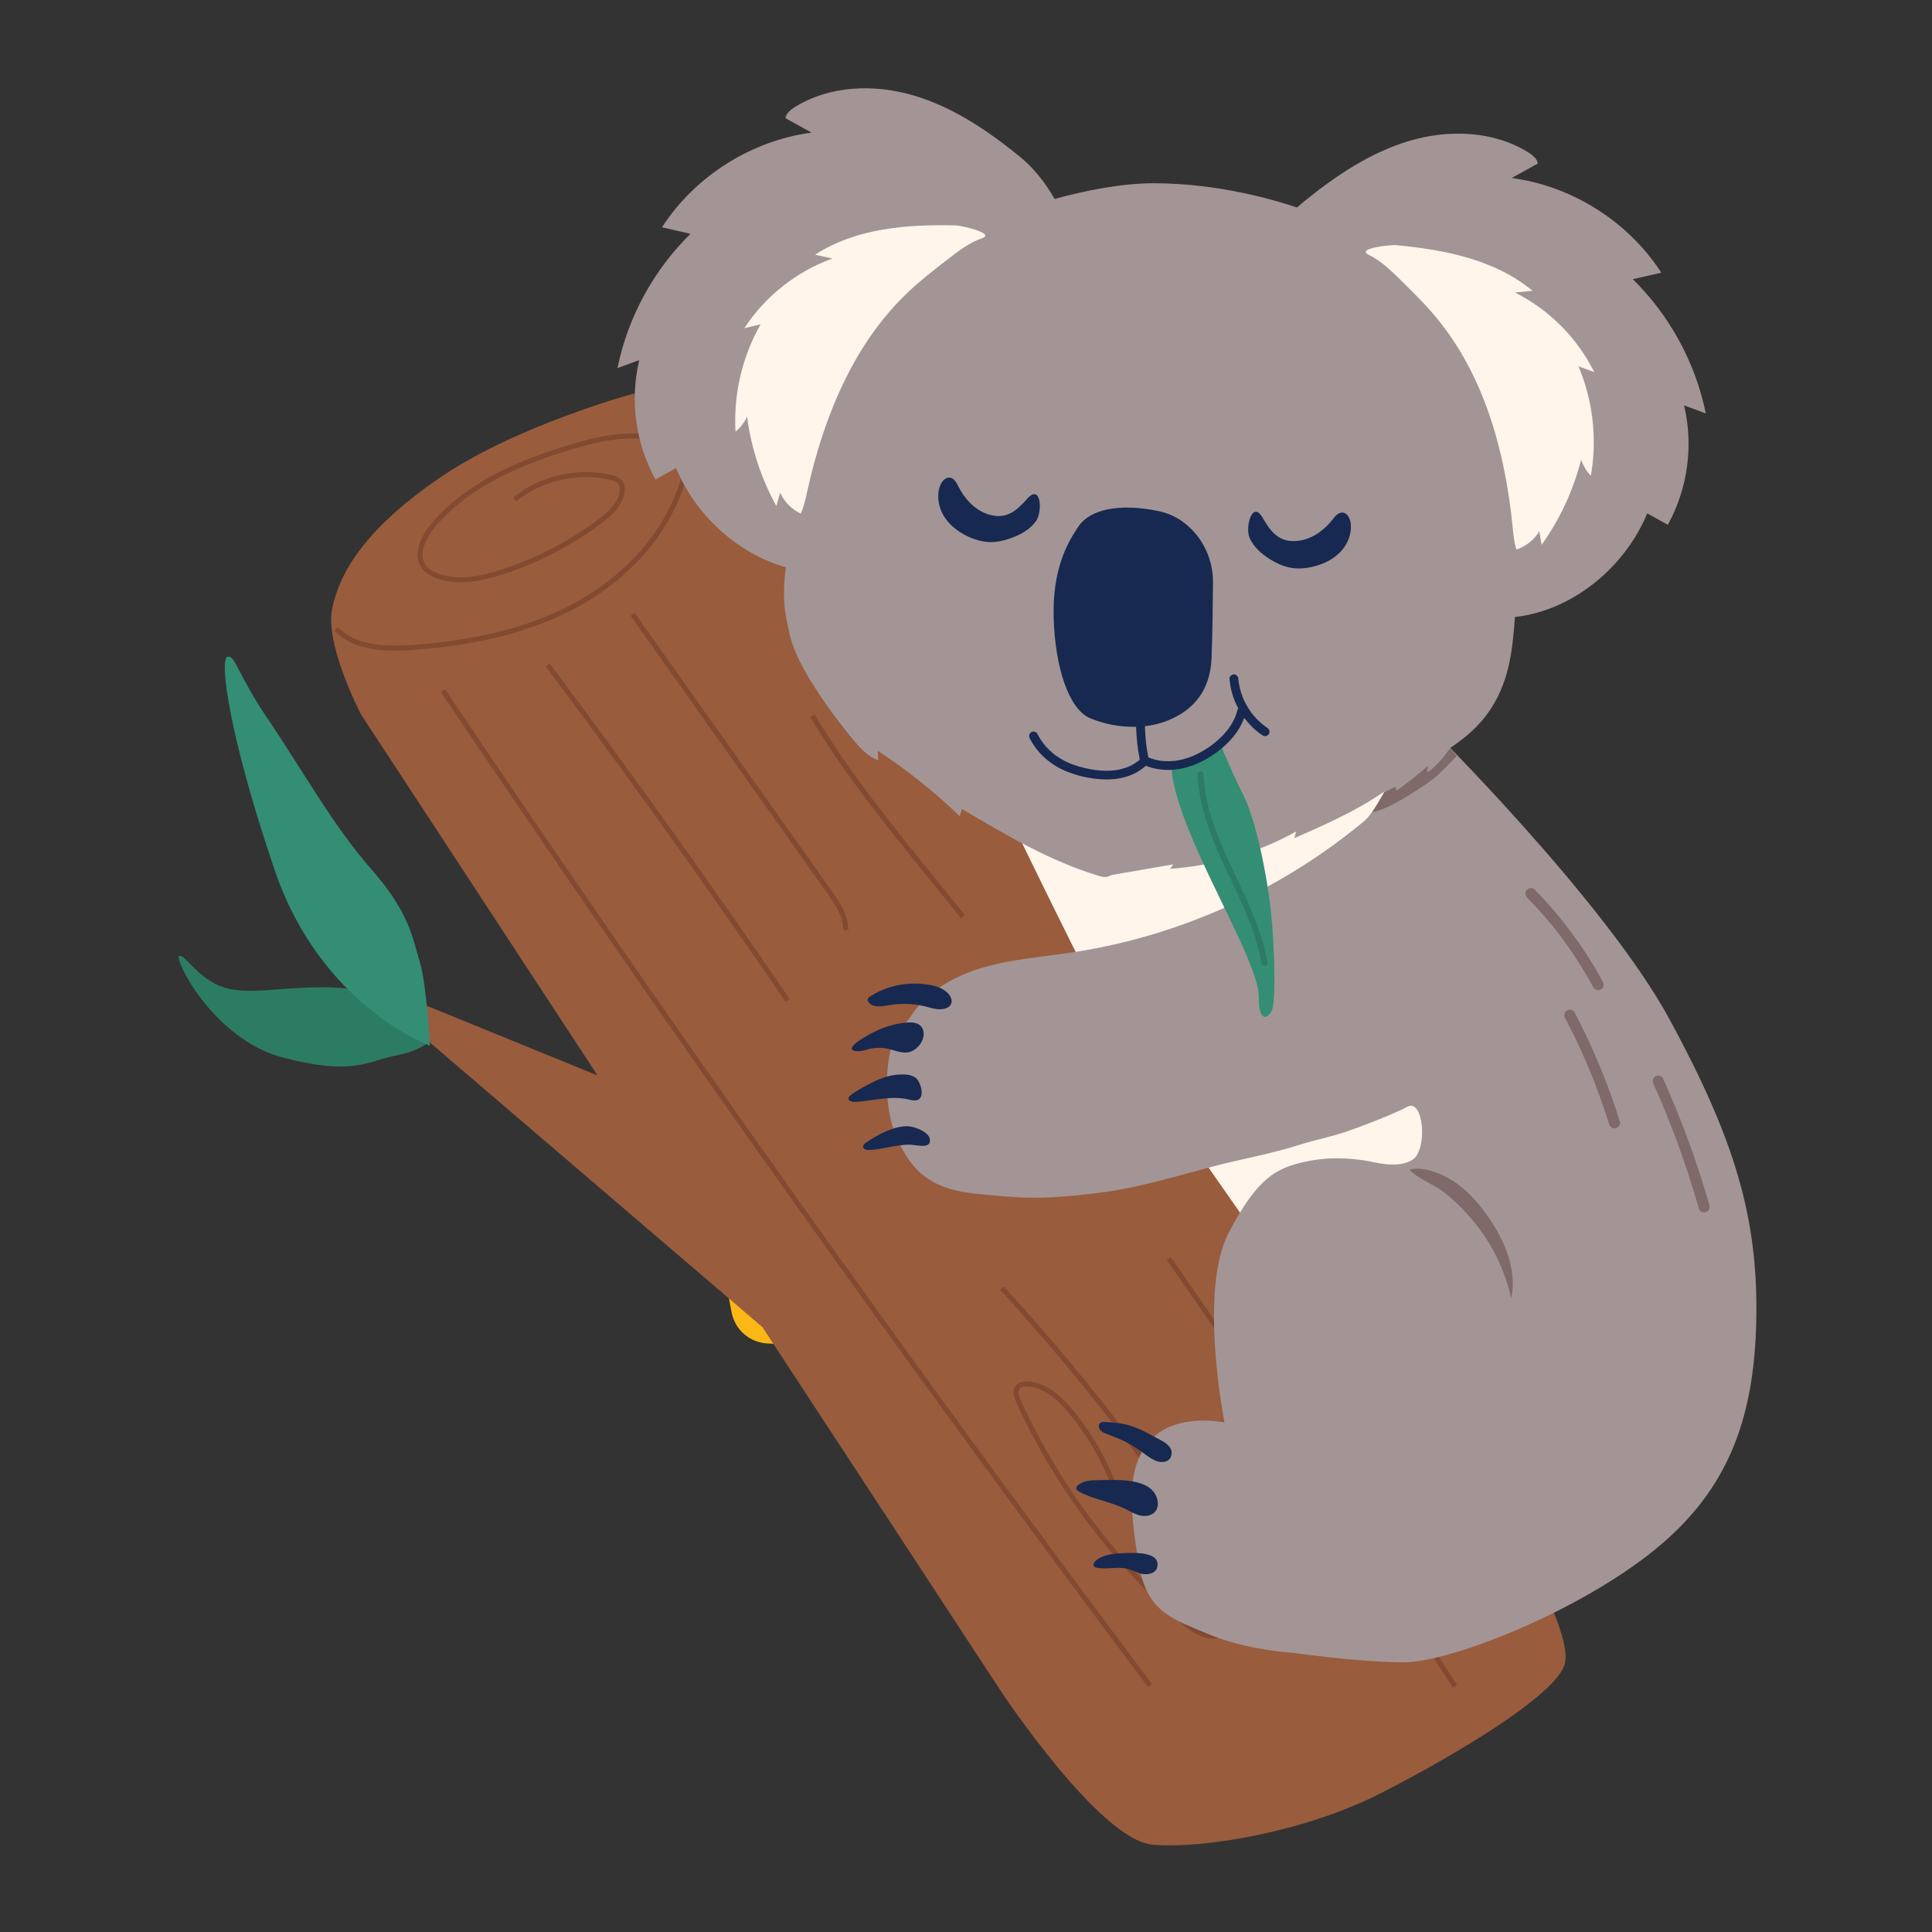 <svg xmlns="http://www.w3.org/2000/svg" xmlns:xlink="http://www.w3.org/1999/xlink" width="500" zoomAndPan="magnify" viewBox="0 0 375 375" height="500" preserveAspectRatio="xMidYMid meet" version="1.0"><rect x="0" y="0" width="375" height="375" fill="#333333" stroke="none"/><defs><g/><clipPath id="ff84b70b70"><path d="M 215 255 L 222 255 L 222 259.516 L 215 259.516 Z M 215 255 " clip-rule="nonzero"/></clipPath><clipPath id="b718ec2dba"><path d="M 206 246 L 231 246 L 231 259.516 L 206 259.516 Z M 206 246 " clip-rule="nonzero"/></clipPath><clipPath id="738b560955"><path d="M 189 255 L 196 255 L 196 259.516 L 189 259.516 Z M 189 255 " clip-rule="nonzero"/></clipPath><clipPath id="db42279a91"><path d="M 180 246 L 205 246 L 205 259.516 L 180 259.516 Z M 180 246 " clip-rule="nonzero"/></clipPath><clipPath id="97492f8e6a"><path d="M 230 210 L 246.969 210 L 246.969 225 L 230 225 Z M 230 210 " clip-rule="nonzero"/></clipPath><clipPath id="735c8a59ee"><path d="M 132.352 190 L 149 190 L 149 206 L 132.352 206 Z M 132.352 190 " clip-rule="nonzero"/></clipPath><clipPath id="d1fad5e25e"><path d="M 139 163 L 203 163 L 203 262.5 L 139 262.5 Z M 139 163 " clip-rule="nonzero"/></clipPath><clipPath id="89a4e9d03a"><path d="M 216 140 L 242.602 140 L 242.602 155 L 216 155 Z M 216 140 " clip-rule="nonzero"/></clipPath><clipPath id="dc95fe9172"><path d="M 191 112.5 L 207 112.5 L 207 127 L 191 127 Z M 191 112.5 " clip-rule="nonzero"/></clipPath><clipPath id="b6e4f85c64"><path d="M 64 75 L 304 75 L 304 358.988 L 64 358.988 Z M 64 75 " clip-rule="nonzero"/></clipPath></defs><g clip-path="url(#ff84b70b70)"><path fill="#f9b233" d="M 221.266 255.844 C 221.488 255.949 221.664 256.109 221.797 256.312 C 221.859 256.422 221.883 256.535 221.867 256.656 C 221.852 256.777 221.797 256.883 221.711 256.969 C 221.41 257.199 220.93 256.969 220.676 257.242 C 220.426 257.512 220.609 257.906 220.395 258.141 C 220.02 258.582 219.141 257.855 218.77 258.297 C 218.691 258.438 218.625 258.586 218.566 258.738 C 218.359 259.094 217.84 259.07 217.445 258.941 C 216.633 258.676 215.832 258.039 215.777 257.188 C 215.781 256.848 215.863 256.535 216.035 256.242 C 216.207 255.953 216.438 255.723 216.73 255.555 C 218.078 254.723 219.969 255.078 221.266 255.844 Z M 221.266 255.844 " fill-opacity="1" fill-rule="nonzero"/></g><g clip-path="url(#b718ec2dba)"><path stroke-linecap="butt" transform="matrix(0.301, 0, 0, 0.301, 132.11, 138.577)" fill="none" stroke-linejoin="miter" d="M 296.124 390.005 C 296.863 390.356 297.447 390.888 297.888 391.564 C 298.096 391.928 298.173 392.304 298.122 392.707 C 298.07 393.11 297.888 393.461 297.603 393.746 C 296.604 394.513 295.008 393.746 294.164 394.656 C 293.334 395.552 293.944 396.864 293.23 397.644 C 291.985 399.112 289.065 396.695 287.833 398.163 C 287.573 398.631 287.353 399.125 287.158 399.631 C 286.471 400.814 284.745 400.736 283.435 400.307 C 280.736 399.424 278.076 397.306 277.895 394.474 C 277.908 393.344 278.18 392.304 278.751 391.33 C 279.322 390.369 280.087 389.602 281.06 389.044 C 285.536 386.276 291.816 387.459 296.124 390.005 Z M 296.124 390.005 " stroke="#000000" stroke-width="2.11" stroke-opacity="1" stroke-miterlimit="10"/></g><g clip-path="url(#738b560955)"><path fill="#f9b233" d="M 189.629 255.844 C 189.41 255.949 189.234 256.109 189.102 256.312 C 189.039 256.422 189.016 256.535 189.031 256.656 C 189.047 256.777 189.102 256.883 189.188 256.969 C 189.473 257.199 189.969 256.969 190.219 257.242 C 190.473 257.512 190.289 257.906 190.504 258.141 C 190.879 258.582 191.758 257.855 192.129 258.297 C 192.234 258.422 192.246 258.598 192.332 258.738 C 192.539 259.094 193.059 259.07 193.453 258.941 C 194.266 258.676 195.066 258.039 195.121 257.188 C 195.117 256.848 195.031 256.535 194.863 256.242 C 194.691 255.953 194.461 255.723 194.168 255.555 C 192.82 254.723 190.93 255.078 189.629 255.844 Z M 189.629 255.844 " fill-opacity="1" fill-rule="nonzero"/></g><g clip-path="url(#db42279a91)"><path stroke-linecap="butt" transform="matrix(0.301, 0, 0, 0.301, 132.11, 138.577)" fill="none" stroke-linejoin="miter" d="M 191.044 390.005 C 190.318 390.356 189.734 390.888 189.293 391.564 C 189.085 391.928 189.007 392.304 189.059 392.707 C 189.111 393.11 189.293 393.461 189.578 393.746 C 190.525 394.513 192.173 393.746 193.004 394.656 C 193.847 395.552 193.237 396.864 193.951 397.644 C 195.196 399.112 198.115 396.695 199.348 398.163 C 199.698 398.579 199.737 399.164 200.023 399.631 C 200.71 400.814 202.436 400.736 203.746 400.307 C 206.445 399.424 209.105 397.306 209.286 394.474 C 209.273 393.344 208.988 392.304 208.43 391.33 C 207.859 390.369 207.094 389.602 206.121 389.044 C 201.644 386.276 195.365 387.459 191.044 390.005 Z M 191.044 390.005 " stroke="#000000" stroke-width="2.11" stroke-opacity="1" stroke-miterlimit="10"/></g><path fill="#575756" d="M 238.273 224.051 C 238.273 224.051 246.969 215.848 245.832 212.523 C 244.695 209.199 231.121 215.625 231.121 215.625 " fill-opacity="1" fill-rule="nonzero"/><g clip-path="url(#97492f8e6a)"><path stroke-linecap="round" transform="matrix(0.301, 0, 0, 0.301, 132.11, 138.577)" fill="none" stroke-linejoin="round" d="M 352.614 284.268 C 352.614 284.268 381.495 256.987 377.719 245.931 C 373.944 234.875 328.858 256.246 328.858 256.246 " stroke="#000000" stroke-width="5.62" stroke-opacity="1" stroke-miterlimit="4"/></g><path stroke-linecap="round" transform="matrix(0.301, 0, 0, 0.301, 132.11, 138.577)" fill-opacity="1" fill="#575756" fill-rule="nonzero" stroke-linejoin="round" d="M 156.403 289.92 C 156.403 289.92 120.555 307.068 111.603 299.585 C 102.637 292.089 138.758 257.675 138.758 257.675 " stroke="#000000" stroke-width="5.62" stroke-opacity="1" stroke-miterlimit="4"/><path stroke-linecap="round" transform="matrix(0.301, 0, 0, 0.301, 132.11, 138.577)" fill-opacity="1" fill="#fffbbd" fill-rule="nonzero" stroke-linejoin="round" d="M 266.996 140.506 C 267.035 141.87 266.97 143.235 266.802 144.586 L 218.096 146.495 C 217.772 144.923 217.59 143.339 217.564 141.741 C 217.538 140.143 217.668 138.558 217.953 136.973 C 218.239 135.401 218.667 133.868 219.251 132.387 C 219.834 130.893 220.561 129.477 221.43 128.126 C 222.287 126.775 223.273 125.527 224.375 124.371 C 225.491 123.215 226.698 122.176 228.008 121.253 C 229.319 120.331 230.707 119.551 232.16 118.902 C 233.626 118.252 235.144 117.759 236.701 117.395 C 238.219 117.031 239.75 116.823 241.307 116.771 C 243.149 116.693 244.979 116.823 246.782 117.174 C 249.533 117.681 252.141 118.642 254.567 120.032 C 257.006 121.422 259.147 123.176 260.976 125.294 C 262.818 127.411 264.259 129.776 265.284 132.387 C 266.321 134.998 266.892 137.7 266.996 140.506 Z M 266.996 140.506 " stroke="#000000" stroke-width="5.62" stroke-opacity="1" stroke-miterlimit="4"/><path stroke-linecap="round" transform="matrix(0.301, 0, 0, 0.301, 132.11, 138.577)" fill-opacity="1" fill="#f9c975" fill-rule="nonzero" stroke-linejoin="round" d="M 251.998 143.663 L 233.003 144.404 C 232.342 139.714 232.342 135.024 233.003 130.334 C 233.6 126.281 234.833 122.435 236.727 118.811 C 238.258 118.473 239.789 118.278 241.346 118.226 C 243.188 118.148 245.005 118.252 246.821 118.564 C 247.223 119.512 247.587 120.448 247.911 121.435 C 250.415 128.632 251.777 136.037 251.998 143.663 Z M 251.998 143.663 " stroke="#000000" stroke-width="2.66" stroke-opacity="1" stroke-miterlimit="4"/><path fill="#000000" d="M 205.406 172.531 C 205.406 172.734 205.336 172.91 205.188 173.055 C 205.043 173.199 204.867 173.273 204.664 173.273 C 204.457 173.273 204.281 173.199 204.137 173.055 C 203.992 172.91 203.918 172.734 203.918 172.531 C 203.918 172.324 203.992 172.148 204.137 172.004 C 204.281 171.859 204.457 171.785 204.664 171.785 C 204.867 171.785 205.043 171.859 205.188 172.004 C 205.336 172.148 205.406 172.324 205.406 172.531 Z M 205.406 172.531 " fill-opacity="1" fill-rule="nonzero"/><path fill="#000000" d="M 204.945 172.492 C 204.949 172.535 204.883 172.578 204.746 172.625 C 204.613 172.672 204.422 172.711 204.176 172.754 C 203.926 172.793 203.641 172.828 203.312 172.855 C 202.988 172.887 202.648 172.906 202.297 172.922 C 201.941 172.934 201.602 172.941 201.277 172.938 C 200.949 172.934 200.66 172.922 200.41 172.898 C 200.16 172.879 199.965 172.852 199.828 172.816 C 199.691 172.781 199.621 172.742 199.621 172.699 C 199.617 172.656 199.684 172.613 199.82 172.57 C 199.953 172.523 200.145 172.48 200.391 172.441 C 200.641 172.402 200.926 172.367 201.254 172.336 C 201.578 172.309 201.918 172.285 202.27 172.273 C 202.625 172.258 202.965 172.254 203.289 172.258 C 203.617 172.262 203.906 172.273 204.156 172.293 C 204.406 172.316 204.602 172.344 204.738 172.375 C 204.875 172.41 204.945 172.449 204.945 172.492 Z M 204.945 172.492 " fill-opacity="1" fill-rule="nonzero"/><path fill="#000000" d="M 209.809 172.199 C 209.809 172.242 209.742 172.289 209.609 172.332 C 209.477 172.379 209.285 172.422 209.039 172.461 C 208.789 172.5 208.5 172.535 208.176 172.566 C 207.852 172.594 207.512 172.617 207.16 172.629 C 206.805 172.645 206.465 172.648 206.137 172.645 C 205.812 172.641 205.523 172.629 205.273 172.609 C 205.02 172.586 204.828 172.559 204.691 172.523 C 204.555 172.492 204.484 172.453 204.484 172.41 C 204.48 172.367 204.547 172.32 204.68 172.277 C 204.812 172.23 205.004 172.188 205.254 172.148 C 205.504 172.109 205.789 172.074 206.113 172.047 C 206.441 172.016 206.781 171.996 207.133 171.98 C 207.484 171.965 207.824 171.961 208.152 171.965 C 208.48 171.969 208.77 171.98 209.02 172.004 C 209.27 172.023 209.465 172.051 209.602 172.086 C 209.738 172.121 209.805 172.156 209.809 172.199 Z M 209.809 172.199 " fill-opacity="1" fill-rule="nonzero"/><path stroke-linecap="round" transform="matrix(0.301, 0, 0, 0.301, 132.11, 138.577)" fill-opacity="1" fill="#575756" fill-rule="nonzero" stroke-linejoin="round" d="M 349.746 268.445 C 346.347 260.286 344.712 251.79 344.855 242.956 C 345.543 209.568 333.554 185.145 316.415 168.009 C 304.44 155.979 290.428 147.249 274.353 141.806 C 248.676 133.322 221.482 138.22 212.789 141.26 C 201.709 145.092 191.395 150.432 181.859 157.265 C 158.297 174.258 139.939 201.838 140.769 242.943 C 140.925 251.777 139.29 260.286 135.878 268.445 C 114.885 319.306 130 383.756 194.885 389.654 C 210.584 391.096 226.88 392.045 242.812 391.902 C 258.809 392.045 275.053 391.096 290.752 389.654 C 355.624 383.769 370.726 319.306 349.746 268.445 Z M 349.746 268.445 " stroke="#000000" stroke-width="5.62" stroke-opacity="1" stroke-miterlimit="4"/><path stroke-linecap="round" transform="matrix(0.301, 0, 0, 0.301, 132.11, 138.577)" fill-opacity="1" fill="#ffffff" fill-rule="nonzero" stroke-linejoin="round" d="M 326.12 277.539 C 322.812 268.77 321.242 259.702 321.385 250.335 C 321.813 227.678 315.481 208.854 302.572 194.342 C 286.341 176.155 262.001 167.996 245.095 167.996 C 244.317 167.996 243.564 167.996 242.812 168.074 C 242.059 168.139 241.307 167.996 240.529 167.996 C 223.61 167.996 199.283 176.155 183.065 194.355 C 170.156 208.841 163.824 227.665 164.226 250.348 C 164.395 259.715 162.825 268.783 159.504 277.552 C 150.746 300.884 151.265 326.217 160.866 343.652 C 168.326 357.176 178.797 361.398 197.077 366.53 C 206.717 369.245 222.961 370.31 234.625 370.661 C 235.962 370.713 237.324 370.739 238.699 370.765 L 246.925 370.765 C 248.3 370.765 249.675 370.713 250.999 370.661 C 262.676 370.31 278.907 369.245 288.547 366.53 C 306.814 361.398 317.311 357.176 324.758 343.652 C 334.359 326.204 334.878 300.884 326.12 277.539 Z M 326.12 277.539 " stroke="#000000" stroke-width="2.81" stroke-opacity="1" stroke-miterlimit="4"/><path stroke-linecap="butt" transform="matrix(0.301, 0, 0, 0.301, 132.11, 138.577)" fill-opacity="1" fill="#f9b233" fill-rule="nonzero" stroke-linejoin="miter" d="M 248.067 243.541 C 244.499 242.254 240.944 242.306 237.415 243.697 C 236.442 244.112 235.715 244.788 235.248 245.736 C 234.781 246.685 234.677 247.672 234.937 248.698 C 235.676 251.699 237.882 255.324 241.891 256.064 C 246.938 256.064 249.896 251.933 250.584 248.023 C 250.765 247.074 250.61 246.165 250.142 245.32 C 249.662 244.476 248.975 243.878 248.067 243.541 Z M 248.067 243.541 " stroke="#000000" stroke-width="2.11" stroke-opacity="1" stroke-miterlimit="10"/><path fill="#ff9791" d="M 220.625 216.992 C 220.723 217.211 220.762 217.445 220.738 217.699 C 220.715 217.953 220.629 218.207 220.484 218.461 C 220.34 218.715 220.145 218.949 219.902 219.16 C 219.656 219.375 219.383 219.551 219.078 219.691 C 218.77 219.832 218.457 219.926 218.137 219.973 C 217.816 220.02 217.512 220.02 217.227 219.965 C 216.938 219.91 216.691 219.809 216.48 219.664 C 216.27 219.516 216.117 219.332 216.016 219.117 C 215.914 218.898 215.875 218.664 215.902 218.41 C 215.926 218.156 216.012 217.902 216.156 217.648 C 216.301 217.395 216.496 217.16 216.738 216.949 C 216.98 216.734 217.258 216.559 217.562 216.418 C 217.867 216.273 218.18 216.18 218.504 216.133 C 218.824 216.086 219.125 216.09 219.414 216.145 C 219.699 216.199 219.949 216.301 220.16 216.445 C 220.367 216.594 220.523 216.773 220.625 216.992 Z M 220.625 216.992 " fill-opacity="1" fill-rule="nonzero"/><path fill="#ff9791" d="M 192.82 216.363 C 193.09 216.562 193.324 216.789 193.523 217.047 C 193.719 217.305 193.863 217.57 193.953 217.848 C 194.047 218.125 194.078 218.391 194.051 218.645 C 194.023 218.898 193.941 219.121 193.801 219.316 C 193.656 219.508 193.469 219.656 193.234 219.758 C 193 219.859 192.738 219.91 192.445 219.906 C 192.152 219.902 191.855 219.844 191.547 219.734 C 191.242 219.625 190.957 219.473 190.684 219.273 C 190.414 219.074 190.18 218.848 189.98 218.59 C 189.785 218.332 189.641 218.062 189.551 217.789 C 189.457 217.512 189.426 217.246 189.453 216.992 C 189.477 216.734 189.562 216.512 189.703 216.32 C 189.848 216.125 190.035 215.98 190.27 215.875 C 190.504 215.773 190.766 215.727 191.059 215.73 C 191.352 215.734 191.648 215.789 191.953 215.898 C 192.258 216.008 192.547 216.164 192.82 216.363 Z M 192.82 216.363 " fill-opacity="1" fill-rule="nonzero"/><path stroke-linecap="butt" transform="matrix(0.301, 0, 0, 0.301, 132.11, 138.577)" fill-opacity="1" fill="#9fcfe3" fill-rule="nonzero" stroke-linejoin="miter" d="M 235.845 290.582 C 234.521 291.245 233.172 291.31 231.784 290.79 C 230.357 290.05 229.838 288.257 229.721 286.646 C 229.604 284.931 229.76 283.242 230.175 281.592 C 230.421 280.046 231.226 278.877 232.575 278.085 C 233.574 277.682 234.573 277.682 235.572 278.085 C 236.519 278.487 237.389 279.007 238.206 279.644 C 239.296 280.358 240.308 281.202 241.203 282.164 C 244.875 286.594 239.646 289.114 235.845 290.582 Z M 235.845 290.582 " stroke="#000000" stroke-width="2.11" stroke-opacity="1" stroke-miterlimit="10"/><path stroke-linecap="butt" transform="matrix(0.301, 0, 0, 0.301, 132.11, 138.577)" fill-opacity="1" fill="#9fcfe3" fill-rule="nonzero" stroke-linejoin="miter" d="M 249.611 290.582 C 250.934 291.245 252.283 291.31 253.672 290.79 C 255.099 290.05 255.67 288.257 255.734 286.646 C 255.864 284.931 255.708 283.242 255.28 281.592 C 255.034 280.046 254.229 278.877 252.893 278.085 C 251.894 277.682 250.895 277.682 249.896 278.085 C 248.949 278.487 248.067 279.007 247.262 279.644 C 246.159 280.358 245.16 281.202 244.265 282.164 C 240.58 286.594 245.809 289.114 249.611 290.582 Z M 249.611 290.582 " stroke="#000000" stroke-width="2.11" stroke-opacity="1" stroke-miterlimit="10"/><path stroke-linecap="butt" transform="matrix(0.301, 0, 0, 0.301, 132.11, 138.577)" fill-opacity="1" fill="#9fcfe3" fill-rule="nonzero" stroke-linejoin="miter" d="M 245.952 284.476 C 245.952 285.282 245.666 285.97 245.095 286.529 C 244.525 287.101 243.837 287.386 243.033 287.386 C 242.228 287.386 241.541 287.101 240.97 286.529 C 240.399 285.97 240.113 285.282 240.113 284.476 C 240.113 283.658 240.399 282.969 240.97 282.411 C 241.541 281.839 242.228 281.553 243.033 281.553 C 243.837 281.553 244.525 281.839 245.095 282.411 C 245.666 282.969 245.952 283.658 245.952 284.476 Z M 245.952 284.476 " stroke="#000000" stroke-width="2.11" stroke-opacity="1" stroke-miterlimit="10"/><path fill="#000000" d="M 198.844 213.871 C 198.844 214.277 198.766 214.668 198.609 215.043 C 198.453 215.418 198.23 215.75 197.945 216.039 C 197.656 216.328 197.324 216.547 196.949 216.703 C 196.57 216.859 196.18 216.938 195.773 216.938 C 195.367 216.938 194.973 216.859 194.598 216.703 C 194.223 216.547 193.891 216.328 193.602 216.039 C 193.312 215.75 193.09 215.418 192.934 215.043 C 192.781 214.668 192.703 214.277 192.703 213.871 C 192.703 213.465 192.781 213.07 192.934 212.695 C 193.09 212.32 193.312 211.988 193.602 211.703 C 193.891 211.414 194.223 211.191 194.598 211.035 C 194.973 210.883 195.367 210.805 195.773 210.805 C 196.18 210.805 196.57 210.883 196.949 211.035 C 197.324 211.191 197.656 211.414 197.945 211.703 C 198.23 211.988 198.453 212.32 198.609 212.695 C 198.766 213.07 198.844 213.465 198.844 213.871 Z M 198.844 213.871 " fill-opacity="1" fill-rule="nonzero"/><path fill="#000000" d="M 217.91 213.871 C 217.91 214.277 217.832 214.668 217.676 215.043 C 217.52 215.418 217.301 215.75 217.012 216.039 C 216.723 216.328 216.391 216.547 216.016 216.703 C 215.637 216.859 215.246 216.938 214.84 216.938 C 214.434 216.938 214.039 216.859 213.664 216.703 C 213.289 216.547 212.957 216.328 212.668 216.039 C 212.379 215.75 212.16 215.418 212.004 215.043 C 211.848 214.668 211.77 214.277 211.77 213.871 C 211.77 213.465 211.848 213.07 212.004 212.695 C 212.16 212.32 212.379 211.988 212.668 211.703 C 212.957 211.414 213.289 211.191 213.664 211.035 C 214.039 210.883 214.434 210.805 214.84 210.805 C 215.246 210.805 215.637 210.883 216.016 211.035 C 216.391 211.191 216.723 211.414 217.012 211.703 C 217.301 211.988 217.52 212.32 217.676 212.695 C 217.832 213.07 217.91 213.465 217.91 213.871 Z M 217.91 213.871 " fill-opacity="1" fill-rule="nonzero"/><g fill="#000000" fill-opacity="1"><g transform="translate(224.829, 178.152)"><g><path d="M 0.328 0.188 L 0.5 -0.094 L 1.5 0.297 L 5.266 -6.156 L 4.422 -6.828 L 4.594 -7.125 L 7.516 -5.422 L 7.344 -5.125 L 6.328 -5.547 L 4.641 -2.672 L 8.094 -0.672 L 9.781 -3.547 L 8.922 -4.219 L 9.094 -4.516 L 12.016 -2.812 L 11.844 -2.516 L 10.828 -2.938 L 7.062 3.516 L 7.922 4.219 L 7.75 4.5 L 4.828 2.797 L 5 2.516 L 6.016 2.906 L 7.812 -0.172 L 4.359 -2.172 L 2.562 0.906 L 3.422 1.609 L 3.25 1.891 Z M 0.328 0.188 "/></g></g></g><g fill="#000000" fill-opacity="1"><g transform="translate(232.903, 182.84)"><g><path d="M 6.031 -5.609 C 5.938 -5.441 5.797 -5.332 5.609 -5.281 C 5.422 -5.238 5.242 -5.266 5.078 -5.359 C 4.922 -5.453 4.816 -5.586 4.766 -5.766 C 4.723 -5.953 4.75 -6.129 4.844 -6.297 C 4.938 -6.453 5.078 -6.555 5.266 -6.609 C 5.453 -6.66 5.625 -6.641 5.781 -6.547 C 5.945 -6.453 6.051 -6.312 6.094 -6.125 C 6.145 -5.938 6.125 -5.766 6.031 -5.609 Z M 2.234 0.797 L 3.031 1.422 L 2.891 1.672 L 0.234 0.141 L 0.375 -0.109 L 1.328 0.266 L 3.875 -4.094 L 3.219 -4.656 L 3.359 -4.906 L 5 -3.953 Z M 2.234 0.797 "/></g></g></g><g fill="#000000" fill-opacity="1"><g transform="translate(236.009, 184.644)"><g><path d="M 2.812 0.953 C 2.707 1.129 2.551 1.242 2.344 1.297 C 2.145 1.359 1.945 1.336 1.75 1.234 C 1.562 1.117 1.445 0.961 1.406 0.766 C 1.363 0.566 1.395 0.379 1.5 0.203 C 1.602 0.016 1.754 -0.102 1.953 -0.156 C 2.148 -0.207 2.336 -0.18 2.516 -0.078 C 2.711 0.023 2.836 0.176 2.891 0.375 C 2.941 0.57 2.914 0.766 2.812 0.953 Z M 5.516 -6.578 L 6.719 -5.891 L 3.344 -0.906 L 2.828 -1.203 Z M 5.516 -6.578 "/></g></g></g><path fill="#fab716" d="M 157.168 215.133 C 157.168 215.133 148.543 199.148 144.254 198.758 C 139.961 198.367 141.301 209.691 150.145 220.992 Z M 157.168 215.133 " fill-opacity="1" fill-rule="nonzero"/><g clip-path="url(#735c8a59ee)"><path fill="#232323" d="M 132.738 201.258 C 132.809 201.48 132.918 201.684 133.062 201.863 C 133.211 202.043 133.387 202.188 133.59 202.301 C 133.793 202.414 134.008 202.484 134.238 202.512 C 134.469 202.543 134.699 202.527 134.922 202.469 L 134.922 202.457 C 134.918 202.734 134.969 203 135.074 203.254 C 135.355 203.941 135.703 204.508 136.715 204.68 C 137.293 204.781 138.414 204.68 138.918 204.273 C 139.02 204.48 139.145 204.672 139.289 204.852 C 139.758 205.461 140.375 205.828 141.133 205.953 C 141.551 206.008 141.949 205.953 142.332 205.781 C 142.637 205.652 142.891 205.453 143.094 205.191 C 143.641 204.469 143.586 203.445 143.312 202.582 C 143.578 202.949 143.918 203.223 144.332 203.402 C 144.746 203.586 145.176 203.648 145.625 203.594 C 146.508 203.434 147.242 202.609 147.18 201.719 C 147.172 201.379 147.035 201.102 146.773 200.887 C 146.969 200.844 147.156 200.789 147.344 200.723 C 147.484 200.672 147.621 200.609 147.754 200.535 C 148.102 200.336 148.398 200.078 148.648 199.758 C 148.844 199.461 148.945 199.133 148.961 198.777 C 148.977 198.422 148.902 198.09 148.734 197.773 C 148.547 197.445 148.293 197.176 147.973 196.973 C 147.656 196.77 147.305 196.652 146.93 196.625 L 146.93 196.586 L 146.953 196.605 C 147.258 196.336 147.445 195.996 147.512 195.594 C 147.578 195.191 147.508 194.812 147.309 194.457 C 147.086 194.117 146.781 193.883 146.395 193.758 C 146.008 193.633 145.625 193.645 145.246 193.797 C 145.441 193.445 145.547 193.066 145.551 192.664 C 145.512 192.164 145.156 191.742 144.75 191.453 C 143.566 190.605 141.953 190.57 140.844 191.508 L 140.836 191.508 C 140.711 191.27 140.555 191.047 140.371 190.848 C 140.098 190.492 139.746 190.25 139.316 190.117 C 138.949 190.066 138.586 190.098 138.234 190.219 C 137.688 190.363 137.117 190.555 136.766 190.992 C 136.324 191.523 136.336 192.285 136.469 192.961 C 136.348 192.523 135.789 192.301 135.316 192.324 C 134.906 192.355 134.535 192.492 134.203 192.734 C 133.867 192.98 133.625 193.289 133.469 193.672 C 133.172 194.422 133.203 195.062 133.754 195.656 C 133.238 195.836 132.844 196.16 132.574 196.629 C 132.438 196.852 132.363 197.09 132.352 197.348 C 132.367 197.785 132.547 198.141 132.883 198.418 C 133.207 198.676 133.559 198.879 133.945 199.035 C 133.723 199.109 133.52 199.223 133.34 199.375 C 133.164 199.523 133.016 199.703 132.906 199.91 C 132.793 200.117 132.723 200.336 132.695 200.57 C 132.664 200.801 132.68 201.031 132.738 201.258 Z M 138.883 204.23 L 138.895 204.23 C 138.895 204.238 138.895 204.242 138.895 204.246 Z M 138.883 204.23 " fill-opacity="1" fill-rule="nonzero"/></g><g clip-path="url(#d1fad5e25e)"><path fill="#fab716" d="M 173.473 203.633 C 173.473 203.633 180.395 205.812 181.516 192.465 C 182.637 179.121 179.488 163.691 179.488 163.691 L 201.848 168.211 C 204.453 215.508 197.438 241.152 197.438 241.152 L 195.531 257.508 C 195.473 258.016 195.336 258.504 195.121 258.973 C 194.906 259.438 194.621 259.855 194.273 260.23 C 193.922 260.609 193.523 260.918 193.07 261.164 C 192.621 261.41 192.145 261.582 191.637 261.672 C 189.328 262.09 186.227 262.445 183.457 262.078 C 182.922 262.004 182.414 261.844 181.934 261.598 C 181.453 261.352 181.027 261.031 180.652 260.641 C 180.281 260.25 179.98 259.809 179.758 259.316 C 179.535 258.824 179.398 258.309 179.352 257.77 L 178.109 244.41 C 178.109 244.41 167.008 246.895 162.797 244.789 C 162.797 244.789 162.438 249.16 162.379 253.691 C 162.375 254.191 162.316 254.688 162.211 255.176 C 162.105 255.668 161.949 256.141 161.75 256.598 C 161.547 257.059 161.301 257.492 161.012 257.898 C 160.723 258.309 160.398 258.684 160.031 259.027 C 159.668 259.371 159.27 259.676 158.844 259.938 C 158.418 260.199 157.973 260.418 157.5 260.594 C 157.031 260.766 156.551 260.891 156.055 260.965 C 155.559 261.043 155.062 261.066 154.562 261.043 L 148.961 260.766 C 148.129 260.727 147.328 260.551 146.555 260.242 C 145.781 259.934 145.082 259.508 144.449 258.961 C 143.82 258.418 143.297 257.785 142.879 257.066 C 142.461 256.344 142.172 255.578 142.012 254.762 C 140.898 249.16 140.148 243.516 139.762 237.82 C 139.488 233.473 139.48 228.953 139.961 224.688 C 140.539 219.574 141.82 214.84 144.199 211.242 C 144.449 210.859 144.719 210.488 144.996 210.141 C 146.613 208.027 148.605 206.363 150.973 205.148 C 153.422 203.902 156.039 203.309 158.703 203.082 C 163.746 202.641 168.953 203.492 173.469 203.633 " fill-opacity="1" fill-rule="nonzero"/></g><path fill="#d78f28" d="M 157.727 206.977 C 157.727 207.59 157.793 208.195 157.93 208.793 C 158.066 209.391 158.266 209.965 158.531 210.52 C 158.793 211.07 159.117 211.586 159.496 212.066 C 159.875 212.551 160.301 212.98 160.777 213.367 C 161.254 213.754 161.766 214.082 162.316 214.352 C 162.867 214.621 163.438 214.828 164.035 214.973 C 164.629 215.113 165.234 215.191 165.844 215.199 C 166.457 215.207 167.062 215.148 167.66 215.02 C 168.262 214.891 168.84 214.699 169.395 214.445 C 169.949 214.188 170.473 213.875 170.957 213.5 C 171.445 213.129 171.883 212.707 172.273 212.234 C 172.668 211.766 173 211.258 173.281 210.711 C 173.559 210.164 173.773 209.594 173.926 209 C 174.074 208.406 174.16 207.805 174.176 207.191 C 174.191 206.582 174.141 205.973 174.023 205.371 C 173.902 204.773 173.719 204.191 173.473 203.633 C 168.957 203.492 163.754 202.641 158.707 203.078 C 158.051 204.297 157.723 205.594 157.727 206.977 Z M 157.727 206.977 " fill-opacity="1" fill-rule="nonzero"/><path fill="#d78f28" d="M 191.379 225.996 C 191.379 226.645 191.316 227.285 191.188 227.922 C 191.062 228.559 190.875 229.176 190.629 229.773 C 190.379 230.371 190.078 230.938 189.715 231.477 C 189.355 232.016 188.949 232.516 188.488 232.973 C 188.031 233.43 187.535 233.84 186.996 234.199 C 186.457 234.559 185.891 234.863 185.289 235.109 C 184.691 235.359 184.074 235.547 183.441 235.672 C 182.805 235.797 182.164 235.863 181.516 235.863 C 180.871 235.863 180.227 235.797 179.594 235.672 C 178.957 235.547 178.34 235.359 177.742 235.109 C 177.145 234.863 176.578 234.559 176.039 234.199 C 175.5 233.84 175 233.43 174.543 232.973 C 174.086 232.516 173.676 232.016 173.316 231.477 C 172.957 230.938 172.652 230.371 172.406 229.773 C 172.16 229.176 171.973 228.559 171.844 227.922 C 171.719 227.285 171.656 226.645 171.656 225.996 C 171.656 225.348 171.719 224.707 171.844 224.074 C 171.973 223.438 172.16 222.82 172.406 222.223 C 172.652 221.625 172.957 221.055 173.316 220.516 C 173.676 219.977 174.086 219.48 174.543 219.023 C 175 218.562 175.5 218.156 176.039 217.797 C 176.578 217.434 177.145 217.133 177.742 216.883 C 178.34 216.637 178.957 216.449 179.594 216.32 C 180.227 216.195 180.871 216.133 181.516 216.133 C 182.164 216.133 182.805 216.195 183.441 216.32 C 184.074 216.449 184.691 216.637 185.289 216.883 C 185.891 217.133 186.457 217.434 186.996 217.797 C 187.535 218.156 188.031 218.562 188.488 219.023 C 188.949 219.48 189.355 219.977 189.715 220.516 C 190.078 221.055 190.379 221.625 190.629 222.223 C 190.875 222.82 191.062 223.438 191.188 224.074 C 191.316 224.707 191.379 225.348 191.379 225.996 Z M 191.379 225.996 " fill-opacity="1" fill-rule="nonzero"/><path fill="#d78f28" d="M 139.77 237.82 C 140.211 238.379 140.703 238.887 141.25 239.344 C 141.793 239.797 142.379 240.195 143.008 240.531 C 143.633 240.863 144.285 241.133 144.969 241.336 C 145.652 241.535 146.344 241.664 147.055 241.723 C 147.762 241.781 148.469 241.77 149.176 241.68 C 149.879 241.594 150.57 241.438 151.242 241.207 C 151.914 240.98 152.559 240.684 153.172 240.324 C 153.785 239.965 154.352 239.543 154.879 239.066 C 155.406 238.59 155.879 238.062 156.297 237.488 C 156.715 236.914 157.07 236.301 157.363 235.652 C 157.656 235.004 157.879 234.336 158.035 233.641 C 158.191 232.945 158.273 232.242 158.285 231.531 C 158.293 230.82 158.234 230.117 158.098 229.418 C 157.965 228.723 157.762 228.043 157.488 227.387 C 157.215 226.73 156.879 226.109 156.477 225.523 C 156.078 224.934 155.621 224.395 155.109 223.902 C 154.598 223.406 154.039 222.973 153.438 222.594 C 152.836 222.215 152.203 221.898 151.539 221.648 C 150.871 221.402 150.188 221.223 149.484 221.113 C 148.781 221.008 148.078 220.969 147.367 221.008 C 146.656 221.043 145.957 221.152 145.27 221.332 C 144.582 221.516 143.922 221.762 143.285 222.078 C 142.648 222.395 142.051 222.773 141.492 223.215 C 140.934 223.652 140.426 224.145 139.965 224.688 C 139.484 228.941 139.496 233.473 139.77 237.82 Z M 139.77 237.82 " fill-opacity="1" fill-rule="nonzero"/><path fill="#fab716" d="M 178.43 126.52 C 178.965 130.777 181.309 137.477 186.441 141.242 C 188.023 142.414 189.777 143.223 191.695 143.668 C 203.441 146.402 196.957 133.723 196.957 133.723 C 196.957 133.723 180.059 120.691 178.648 122.832 C 178.301 123.352 178.203 124.723 178.43 126.52 Z M 178.43 126.52 " fill-opacity="1" fill-rule="nonzero"/><path fill="#d78f28" d="M 178.43 126.52 C 178.965 130.777 181.309 137.477 186.441 141.242 L 190.391 138.855 C 190.391 138.855 182.543 132.316 178.43 126.52 Z M 178.43 126.52 " fill-opacity="1" fill-rule="nonzero"/><g clip-path="url(#89a4e9d03a)"><path fill="#fab716" d="M 241.051 145.145 C 238.645 148.695 233.512 153.598 227.227 154.621 C 225.285 154.949 223.359 154.875 221.449 154.402 C 209.738 151.5 221.277 143.16 221.277 143.16 C 221.277 143.16 242.25 139.223 242.531 141.77 C 242.602 142.387 242.07 143.645 241.051 145.145 Z M 241.051 145.145 " fill-opacity="1" fill-rule="nonzero"/></g><path fill="#d78f28" d="M 241.051 145.145 C 238.645 148.695 233.512 153.598 227.227 154.621 L 224.805 150.699 C 224.805 150.699 234.754 148.441 241.051 145.145 Z M 241.051 145.145 " fill-opacity="1" fill-rule="nonzero"/><path fill="#fab716" d="M 224.52 143.816 C 224.52 143.816 230.16 131.605 229.367 129.949 C 228.574 128.293 225.68 127.469 224.918 127.527 C 222.703 127.68 217.723 139.664 217.723 139.664 Z M 224.52 143.816 " fill-opacity="1" fill-rule="nonzero"/><path fill="#fab716" d="M 201.191 135.551 C 201.191 135.551 202.676 122.18 201.391 120.863 C 200.105 119.547 197.105 119.684 196.402 119.98 C 194.352 120.832 193.434 133.785 193.434 133.785 Z M 201.191 135.551 " fill-opacity="1" fill-rule="nonzero"/><path fill="#fab716" d="M 205.34 131.301 C 204.562 131.199 186.703 129.441 174.141 154.227 L 228.133 170.574 C 228.133 170.574 235.348 135.098 205.34 131.301 Z M 205.34 131.301 " fill-opacity="1" fill-rule="nonzero"/><path fill="#232323" d="M 220.926 124.703 C 220.648 125.379 220.668 125.961 221.16 126.504 C 220.691 126.66 220.332 126.957 220.082 127.383 C 219.953 127.582 219.879 127.797 219.859 128.031 C 219.867 128.43 220.023 128.758 220.328 129.012 C 220.617 129.25 220.938 129.441 221.281 129.586 C 221.078 129.652 220.895 129.754 220.73 129.887 C 220.566 130.023 220.43 130.184 220.324 130.371 C 220.223 130.555 220.156 130.754 220.125 130.965 C 220.098 131.176 220.105 131.387 220.156 131.594 C 220.293 132.062 220.586 132.402 221.023 132.609 C 221.379 132.789 221.746 132.828 222.125 132.727 C 222.121 132.977 222.16 133.219 222.254 133.453 C 222.5 134.078 222.809 134.598 223.723 134.777 C 224.25 134.875 225.266 134.805 225.727 134.434 C 225.816 134.621 225.926 134.801 226.055 134.965 C 226.473 135.527 227.027 135.871 227.719 135.996 L 227.828 136.008 C 228.148 136.043 228.453 136 228.754 135.879 C 229.051 135.758 229.301 135.574 229.508 135.328 C 230.02 134.68 229.984 133.75 229.73 132.961 C 229.965 133.297 230.273 133.547 230.648 133.719 C 231.023 133.887 231.418 133.945 231.828 133.898 C 232.621 133.77 233.309 133.016 233.266 132.219 C 233.262 131.91 233.141 131.656 232.906 131.453 C 233.219 131.398 233.52 131.297 233.801 131.148 C 234.121 130.973 234.398 130.742 234.625 130.453 C 234.805 130.188 234.906 129.895 234.926 129.57 C 234.945 129.246 234.879 128.941 234.73 128.656 C 234.566 128.355 234.34 128.109 234.051 127.918 C 233.766 127.73 233.449 127.617 233.105 127.586 L 233.105 127.555 L 233.129 127.57 C 233.418 127.336 233.598 127.031 233.664 126.664 C 233.73 126.297 233.668 125.953 233.48 125.629 C 233.289 125.305 233.02 125.082 232.664 124.961 C 232.312 124.84 231.961 124.848 231.613 124.984 C 231.801 124.668 231.898 124.328 231.906 123.957 C 231.84 123.48 231.602 123.113 231.195 122.855 C 230.133 122.07 228.668 122.016 227.648 122.855 L 227.625 122.855 C 227.516 122.633 227.379 122.43 227.211 122.242 C 226.969 121.918 226.652 121.691 226.266 121.566 C 225.93 121.512 225.602 121.535 225.277 121.641 C 224.781 121.766 224.258 121.93 223.93 122.324 C 223.535 122.805 223.527 123.492 223.637 124.109 C 223.535 123.703 223.031 123.496 222.602 123.516 C 222.234 123.543 221.898 123.664 221.598 123.875 C 221.297 124.09 221.074 124.363 220.926 124.703 Z M 225.707 134.387 L 225.707 134.402 Z M 225.707 134.387 " fill-opacity="1" fill-rule="nonzero"/><g clip-path="url(#dc95fe9172)"><path fill="#232323" d="M 191.668 118.441 C 191.668 119.172 191.902 119.707 192.551 120.023 C 192.176 120.352 191.957 120.758 191.891 121.25 C 191.844 121.48 191.855 121.707 191.93 121.934 C 192.086 122.301 192.352 122.547 192.734 122.668 C 193.094 122.781 193.461 122.84 193.836 122.844 C 193.672 122.98 193.539 123.145 193.438 123.332 C 193.332 123.52 193.27 123.719 193.242 123.93 C 193.215 124.141 193.227 124.348 193.277 124.555 C 193.328 124.762 193.418 124.953 193.539 125.129 C 193.672 125.293 193.828 125.426 194.012 125.531 C 194.195 125.633 194.395 125.703 194.602 125.73 C 194.809 125.762 195.016 125.75 195.223 125.699 C 195.426 125.648 195.617 125.562 195.789 125.441 L 195.789 125.43 C 195.875 125.664 196.004 125.871 196.176 126.055 C 196.641 126.547 197.117 126.914 198.031 126.73 C 198.559 126.629 199.477 126.18 199.762 125.668 C 199.918 125.809 200.086 125.934 200.266 126.039 C 200.766 126.34 201.309 126.469 201.891 126.422 C 201.992 126.414 202.094 126.398 202.191 126.371 C 202.523 126.297 202.816 126.148 203.07 125.918 C 203.32 125.688 203.5 125.414 203.605 125.09 C 203.828 124.297 203.457 123.441 202.934 122.805 C 203.281 123.027 203.66 123.148 204.07 123.164 C 204.484 123.18 204.871 123.09 205.234 122.891 C 205.922 122.477 206.281 121.531 205.941 120.797 C 205.82 120.512 205.617 120.32 205.324 120.219 C 205.594 120.055 205.832 119.848 206.039 119.602 C 206.273 119.32 206.441 119.004 206.547 118.656 C 206.613 118.336 206.594 118.027 206.488 117.719 C 206.379 117.414 206.203 117.156 205.957 116.945 C 205.691 116.727 205.387 116.586 205.051 116.516 C 204.711 116.445 204.379 116.461 204.047 116.559 L 204.047 116.523 L 204.074 116.535 C 204.246 116.203 204.293 115.859 204.219 115.496 C 204.145 115.133 203.961 114.832 203.676 114.598 C 203.375 114.375 203.043 114.277 202.672 114.297 C 202.301 114.316 201.98 114.449 201.703 114.699 C 201.758 114.336 201.723 113.984 201.594 113.637 C 201.355 113.219 201 112.965 200.527 112.871 C 199.242 112.539 197.867 113.035 197.219 114.195 L 197.203 114.195 C 197.02 114.031 196.816 113.891 196.594 113.781 C 196.242 113.57 195.867 113.477 195.461 113.508 C 195.129 113.582 194.836 113.73 194.578 113.949 C 194.16 114.25 193.742 114.598 193.582 115.082 C 193.395 115.68 193.641 116.316 193.973 116.848 C 193.727 116.508 193.18 116.504 192.789 116.684 C 192.453 116.844 192.184 117.086 191.98 117.402 C 191.777 117.719 191.676 118.066 191.668 118.441 Z M 199.715 125.645 C 199.715 125.645 199.715 125.645 199.73 125.652 Z M 199.715 125.645 " fill-opacity="1" fill-rule="nonzero"/></g><path fill="#ffd79d" d="M 204.418 152.223 C 205.602 152.523 206.777 152.859 207.938 153.234 C 209.098 153.609 210.238 154.02 211.363 154.465 C 212.488 154.91 213.586 155.391 214.664 155.902 C 215.742 156.418 216.789 156.961 217.809 157.535 C 218.832 158.109 219.816 158.715 220.77 159.348 C 221.723 159.977 222.637 160.633 223.512 161.316 C 224.387 162 225.223 162.703 226.016 163.43 C 226.805 164.156 227.551 164.902 228.25 165.664 C 228.949 166.43 229.598 167.207 230.199 168 C 230.797 168.793 231.344 169.598 231.84 170.41 C 232.336 171.227 232.773 172.051 233.16 172.879 C 233.543 173.707 233.871 174.539 234.145 175.375 C 234.418 176.211 234.629 177.047 234.785 177.879 C 234.941 178.711 235.039 179.539 235.078 180.363 C 235.113 181.188 235.094 182.004 235.016 182.809 C 234.934 183.613 234.797 184.406 234.598 185.188 C 234.402 185.969 234.148 186.73 233.836 187.477 C 233.523 188.227 233.156 188.953 232.73 189.66 C 232.305 190.367 231.828 191.051 231.293 191.711 C 230.762 192.367 230.18 193 229.543 193.609 C 228.906 194.215 228.223 194.789 227.492 195.34 C 226.758 195.887 225.98 196.398 225.16 196.883 C 224.336 197.363 223.473 197.812 222.57 198.227 C 221.664 198.637 220.723 199.016 219.746 199.355 C 218.77 199.695 217.758 199.996 216.719 200.262 C 215.676 200.523 214.609 200.746 213.512 200.934 C 212.418 201.117 211.301 201.262 210.164 201.363 C 209.023 201.469 207.871 201.531 206.699 201.555 C 205.531 201.574 204.348 201.555 203.156 201.496 C 201.965 201.438 200.77 201.336 199.566 201.195 C 198.367 201.055 197.168 200.871 195.969 200.648 C 194.77 200.43 193.578 200.168 192.391 199.867 C 191.207 199.57 190.031 199.23 188.871 198.859 C 187.711 198.484 186.57 198.074 185.445 197.629 C 184.32 197.18 183.223 196.703 182.145 196.188 C 181.066 195.676 180.02 195.133 179 194.559 C 177.977 193.98 176.992 193.379 176.039 192.746 C 175.086 192.113 174.172 191.457 173.297 190.773 C 172.422 190.094 171.586 189.387 170.793 188.66 C 170.004 187.934 169.258 187.191 168.559 186.426 C 167.859 185.664 167.211 184.887 166.609 184.094 C 166.012 183.301 165.465 182.496 164.969 181.68 C 164.473 180.867 164.035 180.043 163.648 179.215 C 163.266 178.383 162.938 177.551 162.664 176.719 C 162.391 175.883 162.18 175.047 162.023 174.215 C 161.867 173.379 161.77 172.551 161.73 171.727 C 161.695 170.902 161.715 170.09 161.793 169.285 C 161.875 168.477 162.012 167.684 162.211 166.906 C 162.406 166.125 162.66 165.359 162.973 164.613 C 163.285 163.867 163.652 163.141 164.078 162.434 C 164.504 161.727 164.98 161.043 165.516 160.383 C 166.047 159.723 166.629 159.09 167.266 158.484 C 167.902 157.879 168.586 157.301 169.316 156.754 C 170.051 156.207 170.828 155.691 171.648 155.211 C 172.473 154.727 173.336 154.281 174.238 153.867 C 175.145 153.453 176.086 153.078 177.062 152.738 C 178.039 152.398 179.051 152.094 180.09 151.832 C 181.133 151.566 182.199 151.344 183.297 151.16 C 184.391 150.977 185.508 150.832 186.645 150.727 C 187.785 150.625 188.938 150.562 190.109 150.539 C 191.277 150.516 192.461 150.535 193.652 150.598 C 194.844 150.656 196.039 150.758 197.242 150.898 C 198.441 151.039 199.641 151.223 200.84 151.441 C 202.039 151.664 203.23 151.926 204.418 152.223 Z M 204.418 152.223 " fill-opacity="1" fill-rule="nonzero"/><path fill="#d78f28" d="M 185.758 171.691 C 185.75 172.156 185.652 172.605 185.465 173.035 C 185.281 173.461 185.02 173.84 184.684 174.164 C 184.348 174.488 183.961 174.738 183.527 174.91 C 183.094 175.078 182.645 175.164 182.176 175.156 C 181.707 175.148 181.262 175.051 180.832 174.867 C 180.402 174.68 180.027 174.418 179.703 174.086 C 179.375 173.75 179.129 173.363 178.953 172.93 C 178.781 172.496 178.699 172.047 178.707 171.578 C 178.711 171.113 178.809 170.664 178.992 170.234 C 179.176 169.805 179.438 169.426 179.773 169.102 C 180.105 168.777 180.492 168.527 180.926 168.352 C 181.359 168.18 181.809 168.094 182.273 168.102 C 182.746 168.105 183.195 168.203 183.625 168.387 C 184.055 168.574 184.434 168.836 184.762 169.172 C 185.09 169.508 185.34 169.895 185.512 170.332 C 185.684 170.77 185.766 171.223 185.758 171.691 Z M 185.758 171.691 " fill-opacity="1" fill-rule="nonzero"/><path fill="#d78f28" d="M 217.156 176.391 C 217.598 176.504 218 176.699 218.363 176.977 C 218.73 177.25 219.027 177.586 219.258 177.977 C 219.488 178.371 219.633 178.793 219.695 179.246 C 219.758 179.695 219.734 180.145 219.617 180.586 C 219.504 181.027 219.309 181.43 219.035 181.793 C 218.758 182.156 218.426 182.453 218.031 182.684 C 217.637 182.914 217.215 183.062 216.766 183.125 C 216.312 183.188 215.867 183.16 215.426 183.047 C 214.984 182.93 214.582 182.734 214.219 182.461 C 213.855 182.184 213.559 181.852 213.328 181.457 C 213.094 181.066 212.949 180.641 212.887 180.191 C 212.824 179.738 212.852 179.293 212.965 178.852 C 213.078 178.41 213.273 178.008 213.551 177.645 C 213.824 177.281 214.16 176.984 214.551 176.75 C 214.945 176.52 215.367 176.375 215.82 176.312 C 216.27 176.25 216.715 176.273 217.156 176.391 Z M 217.156 176.391 " fill-opacity="1" fill-rule="nonzero"/><path fill="#232323" d="M 222.121 143.68 C 222.059 143.848 221.965 143.996 221.84 144.129 C 221.719 144.258 221.574 144.359 221.41 144.434 C 221.246 144.508 221.074 144.547 220.895 144.555 C 220.715 144.559 220.539 144.531 220.371 144.465 L 216.059 142.824 C 215.891 142.762 215.738 142.668 215.609 142.543 C 215.477 142.422 215.375 142.277 215.301 142.113 C 215.23 141.949 215.191 141.777 215.184 141.598 C 215.18 141.418 215.207 141.242 215.273 141.074 C 215.336 140.906 215.43 140.758 215.555 140.625 C 215.676 140.496 215.82 140.395 215.984 140.32 C 216.148 140.246 216.32 140.207 216.5 140.199 C 216.68 140.195 216.855 140.227 217.023 140.289 L 221.336 141.926 C 221.504 141.992 221.656 142.086 221.785 142.211 C 221.918 142.336 222.02 142.48 222.094 142.645 C 222.168 142.809 222.207 142.984 222.211 143.164 C 222.219 143.348 222.188 143.52 222.121 143.691 Z M 222.121 143.68 " fill-opacity="1" fill-rule="nonzero"/><path fill="#232323" d="M 192.902 137.352 C 192.902 137.531 192.938 137.703 193.008 137.871 C 193.078 138.035 193.176 138.184 193.305 138.309 C 193.434 138.438 193.578 138.531 193.746 138.602 C 193.914 138.668 194.086 138.703 194.266 138.699 L 198.879 138.672 C 199.059 138.668 199.23 138.633 199.398 138.562 C 199.562 138.492 199.711 138.395 199.836 138.266 C 199.961 138.137 200.059 137.992 200.129 137.824 C 200.195 137.656 200.23 137.484 200.227 137.305 C 200.227 136.824 200.023 136.449 199.621 136.184 C 199.391 136.031 199.137 135.957 198.863 135.961 L 194.25 135.992 C 194.07 135.992 193.898 136.027 193.73 136.098 C 193.566 136.168 193.418 136.27 193.293 136.395 C 193.168 136.523 193.07 136.672 193 136.836 C 192.934 137.004 192.898 137.176 192.902 137.355 Z M 192.902 137.352 " fill-opacity="1" fill-rule="nonzero"/><path fill="#232323" d="M 198.574 185.629 C 195.875 185.629 192.332 184.641 189.215 180.559 C 189.105 180.426 189.027 180.277 188.977 180.113 C 188.93 179.949 188.914 179.781 188.934 179.609 C 188.953 179.438 189.004 179.277 189.09 179.129 C 189.176 178.98 189.285 178.852 189.422 178.746 C 189.559 178.645 189.711 178.57 189.875 178.527 C 190.043 178.484 190.211 178.477 190.383 178.504 C 190.551 178.531 190.711 178.59 190.855 178.68 C 191 178.77 191.125 178.887 191.223 179.027 C 193.484 181.988 196.215 183.348 199.344 183.07 C 200.793 182.934 202.148 182.504 203.41 181.785 C 203.551 181.703 203.703 181.652 203.863 181.625 C 204.023 181.602 204.184 181.609 204.344 181.648 C 204.5 181.688 204.648 181.754 204.781 181.848 C 204.914 181.941 205.023 182.059 205.113 182.195 C 205.199 182.332 205.258 182.48 205.289 182.641 C 205.32 182.801 205.32 182.961 205.289 183.121 C 205.258 183.281 205.195 183.43 205.105 183.566 C 205.016 183.703 204.906 183.816 204.773 183.91 C 203.16 184.859 201.426 185.414 199.566 185.586 C 199.246 185.613 198.918 185.629 198.574 185.629 Z M 198.574 185.629 " fill-opacity="1" fill-rule="nonzero"/><path fill="#ffffff" d="M 205.656 151.961 C 205.359 152.539 205.117 153.141 204.941 153.766 C 204.762 154.391 204.645 155.027 204.59 155.676 C 204.535 156.324 204.543 156.973 204.617 157.621 C 204.691 158.266 204.828 158.898 205.023 159.52 C 205.223 160.137 205.48 160.734 205.793 161.301 C 206.109 161.871 206.477 162.402 206.895 162.902 C 207.316 163.398 207.781 163.848 208.289 164.254 C 208.797 164.66 209.344 165.012 209.922 165.309 C 210.5 165.605 211.102 165.848 211.727 166.027 C 212.352 166.207 212.988 166.324 213.637 166.375 C 214.281 166.43 214.93 166.422 215.578 166.348 C 216.223 166.273 216.855 166.141 217.477 165.941 C 218.094 165.742 218.688 165.484 219.258 165.172 C 219.828 164.855 220.359 164.488 220.855 164.066 C 221.352 163.648 221.805 163.184 222.211 162.676 C 222.613 162.164 222.965 161.621 223.266 161.043 C 223.562 160.465 223.801 159.863 223.98 159.238 C 224.16 158.613 224.277 157.977 224.332 157.328 C 224.387 156.68 224.375 156.031 224.301 155.387 C 224.23 154.738 224.094 154.105 223.895 153.484 C 223.699 152.867 223.441 152.273 223.125 151.703 C 222.812 151.133 222.441 150.602 222.023 150.105 C 221.602 149.605 221.137 149.156 220.629 148.75 C 220.121 148.344 219.578 147.992 219 147.695 C 218.422 147.395 217.82 147.152 217.195 146.969 C 216.57 146.785 215.934 146.668 215.285 146.609 C 214.637 146.555 213.988 146.562 213.34 146.637 C 212.691 146.707 212.059 146.844 211.438 147.043 C 210.816 147.238 210.223 147.496 209.652 147.812 C 209.082 148.129 208.551 148.5 208.055 148.922 C 207.559 149.344 207.109 149.812 206.703 150.32 C 206.301 150.832 205.953 151.379 205.656 151.961 Z M 205.656 151.961 " fill-opacity="1" fill-rule="nonzero"/><path fill="#232323" d="M 206.969 150.027 C 207.363 149.707 207.785 149.426 208.23 149.18 C 208.676 148.938 209.141 148.734 209.625 148.574 C 210.105 148.414 210.598 148.297 211.102 148.223 C 211.605 148.152 212.109 148.125 212.617 148.145 C 213.125 148.16 213.629 148.227 214.125 148.336 C 214.621 148.441 215.105 148.594 215.574 148.789 C 216.043 148.988 216.492 149.223 216.918 149.496 C 217.344 149.773 217.742 150.086 218.113 150.434 C 218.484 150.781 218.82 151.16 219.125 151.566 C 219.43 151.977 219.691 152.406 219.918 152.863 C 220.145 153.316 220.328 153.789 220.469 154.277 C 220.609 154.766 220.703 155.266 220.758 155.77 C 220.809 156.277 220.812 156.781 220.773 157.289 C 220.734 157.797 220.652 158.297 220.523 158.789 C 220.395 159.277 220.223 159.754 220.008 160.215 C 219.793 160.676 219.539 161.117 219.246 161.531 C 218.953 161.945 218.625 162.332 218.266 162.688 C 217.902 163.047 217.512 163.367 217.09 163.652 C 216.672 163.941 216.23 164.188 215.766 164.395 C 215.301 164.602 214.82 164.766 214.328 164.887 C 213.832 165.008 213.332 165.082 212.824 165.113 C 212.32 165.145 211.812 165.129 211.309 165.07 C 210.805 165.012 210.309 164.906 209.82 164.758 C 209.336 164.609 208.867 164.418 208.414 164.184 C 208.195 164.066 207.973 163.941 207.754 163.809 C 207.355 163.441 206.992 163.047 206.656 162.625 C 206.324 162.199 206.027 161.75 205.77 161.277 C 205.508 160.805 205.289 160.312 205.109 159.805 C 204.93 159.293 204.793 158.773 204.699 158.242 C 204.605 157.711 204.555 157.176 204.547 156.637 C 204.539 156.098 204.574 155.559 204.656 155.027 C 204.738 154.492 204.859 153.969 205.027 153.457 C 205.191 152.941 205.398 152.445 205.648 151.965 C 206.012 151.266 206.453 150.621 206.969 150.027 Z M 206.969 150.027 " fill-opacity="1" fill-rule="nonzero"/><path fill="#ffffff" d="M 202.828 154.434 C 202.617 155.051 202.352 155.641 202.027 156.203 C 201.703 156.77 201.328 157.293 200.898 157.785 C 200.469 158.273 200 158.715 199.484 159.113 C 198.969 159.508 198.418 159.852 197.836 160.141 C 197.254 160.43 196.648 160.656 196.02 160.828 C 195.391 160.996 194.754 161.102 194.105 161.145 C 193.457 161.191 192.809 161.168 192.164 161.086 C 191.52 161 190.891 160.855 190.273 160.648 C 189.656 160.438 189.066 160.172 188.504 159.848 C 187.941 159.523 187.414 159.148 186.926 158.719 C 186.434 158.293 185.992 157.82 185.594 157.305 C 185.199 156.789 184.855 156.238 184.566 155.656 C 184.277 155.074 184.051 154.469 183.879 153.84 C 183.711 153.211 183.605 152.574 183.559 151.926 C 183.516 151.277 183.535 150.629 183.621 149.984 C 183.703 149.34 183.848 148.707 184.059 148.094 C 184.266 147.477 184.531 146.887 184.855 146.32 C 185.18 145.758 185.555 145.23 185.984 144.742 C 186.41 144.25 186.883 143.809 187.398 143.41 C 187.91 143.016 188.461 142.672 189.043 142.383 C 189.625 142.094 190.23 141.863 190.859 141.695 C 191.488 141.523 192.125 141.418 192.773 141.375 C 193.422 141.328 194.07 141.348 194.715 141.434 C 195.359 141.516 195.988 141.66 196.605 141.871 C 197.227 142.074 197.816 142.336 198.383 142.66 C 198.949 142.98 199.48 143.355 199.973 143.785 C 200.465 144.211 200.91 144.684 201.309 145.199 C 201.707 145.715 202.051 146.266 202.34 146.852 C 202.629 147.438 202.859 148.043 203.027 148.672 C 203.199 149.305 203.301 149.941 203.344 150.594 C 203.387 151.246 203.363 151.895 203.277 152.539 C 203.188 153.188 203.039 153.816 202.828 154.434 Z M 202.828 154.434 " fill-opacity="1" fill-rule="nonzero"/><path fill="#232323" d="M 203.312 152.137 C 203.266 151.629 203.176 151.129 203.039 150.641 C 202.902 150.152 202.727 149.676 202.508 149.219 C 202.285 148.762 202.027 148.324 201.727 147.914 C 201.43 147.504 201.098 147.121 200.73 146.77 C 200.363 146.418 199.969 146.102 199.543 145.82 C 199.121 145.539 198.676 145.301 198.207 145.098 C 197.742 144.898 197.262 144.738 196.766 144.625 C 196.27 144.512 195.77 144.441 195.262 144.418 C 194.754 144.391 194.25 144.414 193.746 144.48 C 193.242 144.547 192.746 144.656 192.262 144.812 C 191.777 144.965 191.312 145.164 190.863 145.402 C 190.414 145.641 189.992 145.918 189.594 146.234 C 189.195 146.547 188.824 146.895 188.488 147.277 C 188.152 147.656 187.852 148.066 187.59 148.5 C 187.328 148.934 187.105 149.391 186.922 149.863 C 186.738 150.34 186.602 150.824 186.508 151.324 C 186.414 151.824 186.363 152.328 186.359 152.836 C 186.355 153.344 186.398 153.852 186.484 154.352 C 186.57 154.852 186.703 155.34 186.875 155.82 C 187.051 156.297 187.266 156.754 187.523 157.191 C 187.777 157.633 188.074 158.043 188.402 158.43 C 188.734 158.816 189.098 159.168 189.492 159.492 C 189.883 159.812 190.305 160.094 190.75 160.34 C 191.195 160.586 191.656 160.789 192.141 160.953 C 192.379 161.035 192.617 161.102 192.863 161.16 C 193.996 161.227 195.113 161.102 196.203 160.781 C 197.164 160.504 198.059 160.09 198.895 159.543 C 199.727 158.992 200.461 158.332 201.098 157.559 C 201.73 156.789 202.238 155.941 202.613 155.016 C 202.992 154.09 203.223 153.129 203.312 152.137 Z M 203.312 152.137 " fill-opacity="1" fill-rule="nonzero"/><g clip-path="url(#b6e4f85c64)"><path fill="#995c3d" d="M 137.191 75.27 L 122.824 76.441 C 122.824 76.441 100.246 82.602 85.586 92.574 C 70.922 102.551 65.941 111.055 64.477 118.094 C 63.008 125.133 70.047 138.629 70.047 138.629 L 115.977 208.738 C 103.711 203.742 81.684 194.754 81.684 194.754 L 83.25 202.188 L 147.988 257.598 L 194.383 328.418 C 194.383 328.418 213.441 357.164 223.703 358.047 C 233.969 358.926 253.613 355.406 267.98 348.078 C 282.348 340.754 302.316 328.867 303.754 322.852 C 309.32 299.672 137.191 75.27 137.191 75.27 Z M 137.191 75.27 " fill-opacity="1" fill-rule="nonzero"/></g><path fill="#824a31" d="M 133.016 93.371 C 133.484 91.762 133.906 89.699 132.93 88.004 C 132.383 87.051 131.453 86.297 130.008 85.633 C 124.07 82.918 117.066 84.406 110.996 86.219 C 102.082 88.875 90.918 93.047 83.641 101.738 C 81.535 104.258 79.984 107.855 81.969 110.395 C 82.562 111.156 83.445 111.75 84.676 112.207 C 89.059 113.844 93.848 112.688 97.531 111.496 C 104.398 109.281 110.727 106.023 116.52 101.723 C 118.512 100.25 120.434 98.559 121.102 96.184 C 121.277 95.516 121.484 94.254 120.727 93.305 C 120.176 92.609 119.328 92.34 118.492 92.152 C 112 90.703 104.742 92.395 99.559 96.574 L 100.16 97.32 C 105.121 93.324 112.066 91.703 118.289 93.094 C 118.953 93.242 119.613 93.449 119.984 93.906 C 120.492 94.547 120.293 95.539 120.184 95.934 C 119.602 98.027 117.809 99.586 115.957 100.961 C 110.246 105.195 104.008 108.406 97.246 110.59 C 93.707 111.734 89.121 112.848 85.016 111.316 C 83.949 110.922 83.211 110.426 82.73 109.812 C 81.094 107.719 82.598 104.488 84.379 102.359 C 91.496 93.859 102.484 89.758 111.27 87.133 C 117.168 85.375 123.961 83.922 129.609 86.504 C 130.863 87.078 131.656 87.707 132.098 88.48 C 132.891 89.859 132.512 91.676 132.098 93.105 C 129.281 102.781 121.754 111.527 111.445 117.09 C 103.047 121.625 92.773 124.273 80.043 125.188 C 75.199 125.531 69.176 125.453 65.574 121.758 L 64.887 122.426 C 67.922 125.539 72.434 126.273 76.672 126.273 C 77.852 126.273 79.012 126.219 80.109 126.141 C 92.98 125.219 103.379 122.535 111.898 117.934 C 122.426 112.238 130.129 103.293 133.016 93.371 Z M 133.016 93.371 " fill-opacity="1" fill-rule="nonzero"/><path fill="#824a31" d="M 85.582 134.328 C 129.453 199.59 175.633 264.562 222.84 327.449 L 223.602 326.875 C 176.406 264.004 130.234 199.043 86.375 133.793 Z M 85.582 134.328 " fill-opacity="1" fill-rule="nonzero"/><path fill="#824a31" d="M 105.938 129.375 C 121.852 150.625 137.512 172.516 152.484 194.441 L 153.277 193.91 C 138.293 171.965 122.625 150.062 106.703 128.801 Z M 105.938 129.375 " fill-opacity="1" fill-rule="nonzero"/><path fill="#824a31" d="M 163.699 180.562 L 164.66 180.562 C 164.676 177.73 163.141 175.332 161.277 172.711 L 123.164 118.941 L 122.383 119.496 L 160.5 173.27 C 162.262 175.754 163.719 178.016 163.699 180.562 Z M 163.699 180.562 " fill-opacity="1" fill-rule="nonzero"/><path fill="#824a31" d="M 186.516 178.191 L 187.258 177.59 L 181.387 170.34 C 173.258 160.316 164.855 149.949 158.105 138.695 L 157.285 139.188 C 164.059 150.504 172.488 160.895 180.637 170.945 Z M 186.516 178.191 " fill-opacity="1" fill-rule="nonzero"/><path fill="#824a31" d="M 229.516 293.062 C 218.926 277.836 207.363 263.387 194.836 249.707 L 194.125 250.355 C 206.625 264 218.164 278.414 228.734 293.605 C 232.219 298.613 235.793 304.004 237.852 309.941 C 238.359 311.41 239.312 314.996 237.141 316.551 C 234.914 318.152 231.781 315.973 230.113 314.527 C 223.324 308.648 217.234 302.113 211.848 294.922 C 206.461 287.734 201.898 280.055 198.16 271.883 C 197.625 270.699 197.559 269.914 197.98 269.473 C 198.246 269.191 198.727 269.066 199.402 269.098 C 202.094 269.23 204.676 270.898 207.531 274.355 C 211.48 279.148 214.441 284.488 216.414 290.375 C 214.715 289.699 213.27 288.672 212.07 287.293 L 211.344 287.918 C 212.887 289.691 214.777 290.918 217.027 291.602 L 217.887 291.855 L 217.621 291 C 215.625 284.637 212.508 278.883 208.27 273.734 C 206.359 271.422 203.363 268.32 199.449 268.133 C 198.473 268.086 197.742 268.309 197.277 268.809 C 196.219 269.926 197.023 271.691 197.285 272.27 C 201.055 280.5 205.652 288.238 211.082 295.484 C 216.512 302.727 222.648 309.312 229.488 315.238 C 230.871 316.43 233.156 318.055 235.359 318.055 C 236.219 318.062 236.996 317.816 237.691 317.312 C 240.383 315.379 239.328 311.281 238.746 309.613 C 236.656 303.574 233.039 298.121 229.516 293.062 Z M 229.516 293.062 " fill-opacity="1" fill-rule="nonzero"/><path fill="#824a31" d="M 227.246 244.004 L 226.461 244.555 C 245.445 271.723 264.137 299.648 282.012 327.566 L 282.816 327.051 C 264.934 299.125 246.238 271.184 227.246 244.004 Z M 227.246 244.004 " fill-opacity="1" fill-rule="nonzero"/><path fill="#2c7c63" d="M 79.727 194.754 C 79.727 194.754 71.516 191.625 62.719 191.625 C 53.922 191.625 48.254 193.188 43.367 191.625 C 38.48 190.062 35.738 184.977 34.762 185.566 C 33.785 186.152 41.41 201.797 55.094 205.32 C 68.773 208.844 71.512 205.906 76.598 204.93 C 81.68 203.949 83.242 202.191 83.242 202.191 Z M 79.727 194.754 " fill-opacity="1" fill-rule="nonzero"/><path fill="#338e74" d="M 83.438 202.969 C 83.438 202.969 62.324 195.34 53.332 168.941 C 44.34 142.543 42.582 127.875 44.145 127.48 C 45.711 127.09 45.906 130.609 52.16 139.805 C 58.414 148.996 64.672 160.336 72.098 168.746 C 79.527 177.156 80.113 182.238 81.484 186.738 C 82.852 191.238 83.438 202.969 83.438 202.969 Z M 83.438 202.969 " fill-opacity="1" fill-rule="nonzero"/><path fill="#fff5eb" d="M 194.285 155.207 C 194.285 155.207 207.184 181.926 213.906 194.832 C 220.629 207.734 251.52 250.633 251.52 250.633 L 287.133 228.281 L 276.23 146.848 Z M 194.285 155.207 " fill-opacity="1" fill-rule="nonzero"/><path fill="#a39595" d="M 331.098 80.246 C 330.074 75.297 328.359 70.602 325.941 66.164 C 323.527 61.727 320.523 57.734 316.926 54.188 L 322.461 52.93 C 316.035 43.004 305.141 36.105 293.418 34.551 L 298.5 31.734 C 298.32 30.762 297.461 30.082 296.621 29.562 C 289.871 25.367 281.211 25.082 273.586 27.336 C 265.965 29.594 259.227 34.145 253.055 39.152 C 252.617 39.508 252.184 39.887 251.762 40.285 C 247.531 38.848 236.504 35.57 223.992 35.57 C 217.727 35.57 210.805 36.945 204.695 38.617 C 202.84 35.352 200.555 32.516 197.887 30.352 C 191.715 25.344 184.98 20.793 177.359 18.535 C 169.734 16.281 161.078 16.566 154.324 20.758 C 153.484 21.277 152.617 21.957 152.445 22.93 L 157.527 25.742 C 145.809 27.297 134.906 34.195 128.484 44.121 L 134.02 45.383 C 130.422 48.93 127.414 52.922 125 57.359 C 122.586 61.801 120.867 66.496 119.848 71.445 L 124.074 69.902 C 123.613 71.848 123.34 73.816 123.242 75.812 C 123.148 77.809 123.234 79.797 123.504 81.777 C 123.773 83.758 124.223 85.695 124.848 87.594 C 125.473 89.492 126.27 91.316 127.23 93.066 L 131.223 90.859 C 135.023 100 143.18 107.484 152.543 110.113 C 151.98 114.16 152.012 117.961 152.934 121.391 C 153.484 125.309 155.461 129.141 157.605 132.559 C 160.074 136.504 162.809 140.254 165.805 143.816 C 167.102 145.355 168.543 146.922 170.457 147.551 L 170.387 145.723 C 176.078 149.473 181.379 153.707 186.297 158.43 C 186.438 157.961 186.578 157.496 186.723 157.031 C 195.215 162.062 203.816 167.141 213.262 170.004 C 213.797 170.164 214.367 170.32 214.91 170.18 C 215.227 170.09 215.531 169.973 215.828 169.824 L 227.715 167.777 L 227.141 168.637 C 231.43 168.332 235.637 167.566 239.758 166.348 C 243.879 165.125 247.824 163.477 251.59 161.398 L 251.219 162.684 C 258.207 159.637 265.328 156.488 271.309 151.672 C 271.645 151.402 273.059 150.395 273.918 149.523 C 284.551 143.973 291.953 139.164 293.59 124.746 C 293.785 123.047 293.949 121.391 294.051 119.762 C 305.184 118.527 315.352 110.191 319.73 99.648 L 323.723 101.859 C 324.688 100.105 325.48 98.281 326.105 96.383 C 326.734 94.484 327.18 92.547 327.449 90.566 C 327.719 88.586 327.809 86.598 327.711 84.602 C 327.617 82.605 327.34 80.633 326.879 78.688 Z M 331.098 80.246 " fill-opacity="1" fill-rule="nonzero"/><path fill="#a39595" d="M 324.078 197.883 C 311.566 174.809 277.164 140.781 277.164 140.781 L 276.52 144.121 C 271.621 145.324 268.281 156.492 264.699 159.457 C 254.312 168.039 242.785 174.637 230.121 179.246 C 222.879 181.887 215.445 183.773 207.824 184.906 C 202.129 185.754 196.324 186.176 190.793 187.797 C 185.262 189.418 179.887 192.426 176.773 197.277 C 175.234 199.672 173.883 199.625 173.164 202.383 C 171.703 207.996 171.703 215.219 173.949 220.566 C 177.09 228.043 181.512 230.941 189.586 231.715 C 197.66 232.488 201.902 233.086 214.805 231.324 C 220.852 230.5 228.914 228.168 234.805 226.578 C 240.23 225.113 246.793 223.957 252.141 222.23 C 255.406 221.18 259.332 220.48 262.785 219.125 L 267 225.652 C 267 225.652 260.742 224.09 254.488 225.262 C 248.234 226.434 244.324 228 238.461 239.344 C 232.594 250.684 237.676 276.109 237.676 276.109 C 237.676 276.109 228.684 274.148 223.602 279.234 C 218.52 284.324 219.301 292.535 220.867 302.703 C 222.43 312.871 227.121 314.047 234.547 317.176 C 241.977 320.305 250.793 320.793 250.793 320.793 C 250.793 320.793 263.871 322.652 272.473 322.652 C 281.07 322.652 304.531 313.652 319.781 301.922 C 335.027 290.188 340.5 276.113 340.895 256.16 C 341.285 236.203 336.59 220.961 324.078 197.883 Z M 324.078 197.883 " fill-opacity="1" fill-rule="nonzero"/><path fill="#172951" d="M 180.738 191.219 C 176.719 190.422 172.375 191.172 168.922 193.379 C 168.699 193.523 168.465 193.695 168.418 193.953 C 168.395 194.172 168.453 194.363 168.594 194.527 C 169.418 195.645 171.113 195.359 172.48 195.121 C 175.168 194.652 177.824 194.801 180.441 195.57 C 185.953 197.188 186.207 192.301 180.738 191.219 Z M 180.738 191.219 " fill-opacity="1" fill-rule="nonzero"/><path fill="#172951" d="M 168.656 203.621 C 169.922 203.312 171.188 203.305 172.453 203.598 C 173.895 203.926 175.402 204.645 176.777 204.113 C 179.789 202.953 180.516 198.359 176.586 198.453 C 172.984 198.539 169.113 200.258 166.246 202.348 C 165.785 202.684 165.297 203.129 165.316 203.699 C 166.25 204.379 167.535 203.898 168.656 203.621 Z M 168.656 203.621 " fill-opacity="1" fill-rule="nonzero"/><path fill="#172951" d="M 176.262 213.391 C 177.004 213.57 177.863 213.789 178.449 213.301 C 179.391 212.516 178.672 210.098 177.922 209.375 C 177 208.488 175.488 208.5 174.273 208.586 C 172.492 208.711 170.77 209.359 169.199 210.164 C 168.516 210.52 164.703 212.406 164.684 213.176 C 164.668 213.73 165.422 213.906 165.977 213.879 C 169.422 213.684 172.902 212.617 176.262 213.391 Z M 176.262 213.391 " fill-opacity="1" fill-rule="nonzero"/><path fill="#172951" d="M 176.398 218.617 C 173.672 218.422 170.289 220.281 168.125 221.758 C 167.824 221.961 167.496 222.246 167.535 222.605 C 167.586 223.113 168.254 223.246 168.762 223.219 C 171.336 223.086 173.828 222.199 176.41 222.172 C 177.758 222.16 180.898 223.199 180.465 221.023 C 180.195 219.672 177.535 218.695 176.398 218.617 Z M 176.398 218.617 " fill-opacity="1" fill-rule="nonzero"/><path fill="#172951" d="M 224.141 278.918 C 220.406 276.832 218.605 276.18 214.414 276.008 C 214.098 275.996 213.75 276.008 213.512 276.227 C 213.188 276.539 213.238 277.148 213.512 277.52 C 213.789 277.891 214.207 278.078 214.613 278.246 C 217.414 279.383 218.082 279.477 220.652 281.145 C 221.824 281.902 222.895 282.867 224.141 283.457 C 225.34 284.031 227.254 283.969 227.41 282.152 C 227.555 280.426 225.285 279.559 224.141 278.918 Z M 224.141 278.918 " fill-opacity="1" fill-rule="nonzero"/><path fill="#172951" d="M 213.16 287.297 C 211.777 287.309 210.258 287.371 209.23 288.301 C 209.039 288.441 208.934 288.629 208.91 288.863 C 208.91 289.176 209.215 289.387 209.488 289.539 C 212.266 291.047 215.516 291.461 218.359 292.848 C 219.332 293.324 220.266 293.914 221.32 294.156 C 222.375 294.395 223.633 294.195 224.281 293.332 C 224.762 292.703 224.828 291.832 224.637 291.059 C 223.602 286.715 216.598 287.262 213.16 287.297 Z M 213.16 287.297 " fill-opacity="1" fill-rule="nonzero"/><path fill="#172951" d="M 217.219 301.527 C 215.645 301.613 213.992 301.867 212.762 302.852 C 212.395 303.145 212.062 303.691 212.371 304.047 C 212.512 304.18 212.68 304.258 212.871 304.281 C 214.828 304.707 216.895 304.016 218.832 304.496 C 219.711 304.715 220.516 305.168 221.387 305.422 C 222.621 305.777 224.312 305.465 224.609 304.215 C 225.438 300.785 218.957 301.43 217.219 301.527 Z M 217.219 301.527 " fill-opacity="1" fill-rule="nonzero"/><path fill="#338e74" d="M 236.895 144.496 C 236.895 144.496 234.742 146.844 232.203 147.43 C 230.672 147.785 229.121 147.875 227.559 147.695 C 227.559 147.695 226.336 150.559 231.223 162.289 C 236.109 174.023 244.32 188.098 244.32 193.383 C 244.32 198.668 246.082 197.688 246.863 196.121 C 247.645 194.559 247.449 183.996 246.668 176.762 C 245.887 169.527 243.734 159.16 241.391 154.469 C 239.043 149.773 236.895 144.496 236.895 144.496 Z M 236.895 144.496 " fill-opacity="1" fill-rule="nonzero"/><path fill="#172951" d="M 245.977 141.273 C 245.816 141.164 245.656 141.051 245.496 140.938 L 245.379 140.852 L 245.363 140.836 L 245.293 140.785 L 245.148 140.668 C 244.844 140.422 244.555 140.16 244.273 139.887 C 243.992 139.617 243.727 139.332 243.469 139.035 C 243.348 138.898 243.23 138.758 243.113 138.613 C 243.082 138.578 243.055 138.539 243.023 138.504 C 242.957 138.414 242.891 138.324 242.828 138.238 C 242.367 137.602 241.965 136.93 241.613 136.227 C 241.535 136.062 241.457 135.898 241.383 135.73 C 241.363 135.684 241.34 135.641 241.32 135.594 C 241.32 135.582 241.301 135.539 241.289 135.516 L 241.289 135.496 L 241.207 135.293 C 241.066 134.926 240.938 134.559 240.828 134.18 C 240.711 133.77 240.609 133.355 240.527 132.934 C 240.484 132.723 240.453 132.508 240.418 132.293 C 240.418 132.234 240.402 132.172 240.398 132.117 C 240.383 131.996 240.375 131.875 240.363 131.762 C 240.324 131.312 239.992 130.871 239.5 130.898 C 239.066 130.918 238.598 131.281 238.641 131.762 C 238.816 133.793 239.383 135.707 240.348 137.504 C 240.262 137.602 240.203 137.715 240.172 137.844 C 240.086 138.18 239.988 138.516 239.871 138.844 L 239.777 139.086 C 239.77 139.113 239.73 139.203 239.719 139.238 C 239.656 139.383 239.59 139.527 239.52 139.668 C 239.215 140.293 238.852 140.887 238.438 141.445 L 238.293 141.645 L 238.23 141.719 C 238.113 141.867 237.992 142.012 237.875 142.156 C 237.637 142.422 237.402 142.68 237.164 142.93 C 236.664 143.43 236.133 143.898 235.578 144.336 L 235.559 144.352 L 235.484 144.406 L 235.305 144.543 C 235.148 144.66 234.984 144.777 234.824 144.898 C 234.508 145.121 234.184 145.336 233.852 145.535 C 233.191 145.945 232.508 146.309 231.797 146.625 C 231.734 146.656 231.668 146.684 231.605 146.711 L 231.426 146.781 C 231.234 146.859 231.043 146.934 230.848 147.004 C 230.492 147.129 230.113 147.246 229.738 147.348 C 229.367 147.445 228.984 147.523 228.605 147.598 L 228.355 147.637 L 228.219 147.66 C 228.008 147.68 227.801 147.707 227.59 147.719 C 227.156 147.75 226.723 147.758 226.285 147.742 C 226.062 147.734 225.84 147.719 225.617 147.695 C 225.527 147.695 225.441 147.68 225.355 147.668 L 225.305 147.668 L 225.141 147.645 C 224.699 147.57 224.262 147.473 223.836 147.344 C 223.637 147.285 223.438 147.219 223.242 147.145 C 223.141 147.109 223.039 147.066 222.941 147.027 L 222.891 147.004 C 222.781 146.449 222.684 145.895 222.598 145.34 C 222.578 145.195 222.555 145.051 222.535 144.91 C 222.535 144.879 222.516 144.73 222.516 144.742 C 222.504 144.664 222.496 144.586 222.484 144.512 C 222.445 144.188 222.41 143.867 222.383 143.543 C 222.301 142.68 222.254 141.816 222.234 140.953 C 223.496 140.816 224.727 140.543 225.926 140.129 C 230.473 138.512 234.871 135.145 235.164 127.668 C 235.344 122.961 235.418 116.918 235.441 113.074 C 235.469 108.836 233.699 104.75 230.48 101.996 C 228.863 100.582 227.004 99.652 224.902 99.207 C 217.133 97.594 211.559 98.914 209.359 102.141 C 207.164 105.367 204.23 110.504 204.52 120.035 C 204.812 129.562 207.453 137.633 211.559 139.395 C 214.426 140.582 217.414 141.141 220.516 141.066 C 220.574 143.211 220.812 145.34 221.227 147.445 C 221.203 147.469 221.18 147.492 221.152 147.516 L 220.945 147.691 C 220.914 147.719 220.887 147.742 220.852 147.766 L 220.828 147.789 L 220.812 147.789 C 220.5 148.004 220.191 148.219 219.859 148.406 C 219.699 148.492 219.535 148.582 219.371 148.656 C 219.301 148.691 219.23 148.727 219.16 148.758 L 219.027 148.816 L 219.004 148.828 C 218.652 148.969 218.289 149.09 217.926 149.195 C 217.559 149.301 217.188 149.383 216.812 149.449 L 216.496 149.5 L 216.473 149.5 L 216.312 149.52 C 216.086 149.543 215.855 149.562 215.625 149.578 C 214.75 149.625 213.875 149.602 213.004 149.504 L 212.68 149.469 L 212.582 149.453 L 212.5 149.441 C 212.27 149.41 212.043 149.375 211.816 149.332 C 211.41 149.262 211.008 149.18 210.605 149.086 C 209.836 148.91 209.078 148.688 208.336 148.422 C 208.156 148.355 207.98 148.289 207.793 148.215 L 207.613 148.145 L 207.352 148.031 C 206.984 147.863 206.629 147.688 206.281 147.496 C 205.926 147.301 205.594 147.094 205.262 146.871 C 205.113 146.77 204.965 146.668 204.824 146.562 L 204.68 146.457 C 204.609 146.402 204.539 146.344 204.473 146.285 C 203.797 145.738 203.188 145.125 202.641 144.453 L 202.566 144.359 L 202.543 144.328 L 202.535 144.316 C 202.473 144.234 202.406 144.148 202.355 144.062 C 202.234 143.887 202.117 143.719 202 143.543 C 201.766 143.188 201.551 142.805 201.352 142.422 C 201.23 142.219 201.055 142.086 200.828 142.023 C 200.598 141.965 200.379 141.996 200.176 142.113 C 199.977 142.238 199.848 142.414 199.785 142.641 C 199.727 142.867 199.754 143.086 199.863 143.293 C 200.617 144.762 201.609 146.047 202.836 147.148 C 204.145 148.297 205.613 149.188 207.23 149.82 C 208.836 150.453 210.492 150.879 212.199 151.102 C 214.086 151.359 215.996 151.387 217.863 150.953 C 219.578 150.57 221.094 149.797 222.41 148.637 C 225.418 149.824 228.797 149.637 231.793 148.457 C 233.34 147.84 234.785 147.039 236.125 146.047 C 237.379 145.148 238.492 144.098 239.469 142.902 C 240.344 141.824 241.023 140.633 241.508 139.332 C 242.508 140.691 243.707 141.836 245.113 142.77 C 245.32 142.887 245.539 142.918 245.766 142.855 C 245.996 142.797 246.172 142.664 246.293 142.461 C 246.406 142.254 246.434 142.035 246.371 141.805 C 246.312 141.574 246.18 141.398 245.977 141.273 Z M 218.996 148.793 C 219.047 148.773 219.035 148.777 218.996 148.793 Z M 222.898 146.992 C 222.887 146.988 222.875 146.984 222.863 146.977 L 222.91 146.996 Z M 222.898 146.992 " fill-opacity="1" fill-rule="nonzero"/><path fill="#172951" d="M 262.16 101.473 C 262.027 100.555 261.473 99.516 260.543 99.488 C 259.73 99.465 259.145 100.215 258.641 100.855 C 256.988 102.953 254.66 104.648 252.008 104.965 C 248.273 105.41 246.672 103.246 245.051 100.449 C 243.059 97.035 241.621 102.352 242.559 104.438 C 243.352 106.203 244.871 107.535 246.523 108.555 C 247.73 109.305 249.039 109.918 250.438 110.18 C 251.957 110.469 253.531 110.328 255.027 109.949 C 256.984 109.449 258.883 108.523 260.262 107.031 C 261.641 105.539 262.441 103.48 262.16 101.473 Z M 262.16 101.473 " fill-opacity="1" fill-rule="nonzero"/><path fill="#172951" d="M 201.074 101.172 C 202.406 99.312 202.059 93.82 199.426 96.766 C 197.273 99.18 195.277 100.98 191.707 99.793 C 189.176 98.953 187.23 96.824 186.031 94.441 C 185.676 93.715 185.238 92.863 184.43 92.723 C 183.516 92.562 182.762 93.469 182.449 94.344 C 181.77 96.25 182.152 98.438 183.207 100.172 C 184.262 101.906 185.93 103.195 187.754 104.074 C 189.145 104.742 190.66 105.195 192.199 105.219 C 193.625 105.238 195.027 104.898 196.355 104.406 C 198.18 103.742 199.945 102.742 201.074 101.172 Z M 201.074 101.172 " fill-opacity="1" fill-rule="nonzero"/><path fill="#2c7c63" d="M 232.461 150.254 C 232.641 155.414 234.273 160.348 236.293 165.051 C 238.289 169.695 240.691 174.16 242.52 178.875 C 243.59 181.535 244.379 184.277 244.887 187.098 C 244.93 187.25 245.02 187.367 245.16 187.445 C 245.301 187.523 245.445 187.539 245.598 187.496 C 245.75 187.453 245.863 187.359 245.941 187.223 C 246.02 187.086 246.039 186.938 246 186.785 C 245.148 181.762 243.125 177.047 240.98 172.457 C 238.836 167.867 236.543 163.352 235.07 158.5 C 234.254 155.816 233.703 153.055 233.609 150.25 C 233.586 149.512 232.438 149.508 232.461 150.25 Z M 232.461 150.254 " fill-opacity="1" fill-rule="nonzero"/><path fill="#fff5eb" d="M 185.566 43.754 C 176.102 43.516 166.133 44.277 158.199 49.449 L 161.566 50.176 C 158.062 51.449 154.848 53.242 151.926 55.555 C 149 57.867 146.516 60.582 144.473 63.703 L 147.629 62.953 C 145.836 66.121 144.527 69.473 143.699 73.016 C 142.871 76.559 142.559 80.145 142.762 83.777 C 143.727 82.984 144.473 82.02 145.008 80.895 C 145.824 87.02 147.715 92.797 150.684 98.219 C 150.93 97.355 151.18 96.496 151.426 95.633 C 151.828 96.527 152.375 97.32 153.062 98.016 C 153.75 98.715 154.539 99.27 155.426 99.684 C 156.059 98.309 156.363 96.816 156.691 95.336 C 159.852 80.996 165.648 66.719 176.324 56.641 C 178.727 54.371 181.344 52.348 183.953 50.328 C 186.016 48.727 188.121 47.113 190.582 46.25 C 193.363 45.273 186.473 43.777 185.566 43.754 Z M 185.566 43.754 " fill-opacity="1" fill-rule="nonzero"/><path fill="#fff5eb" d="M 309.438 72.223 C 307.773 68.883 305.625 65.895 302.992 63.25 C 300.359 60.609 297.379 58.449 294.047 56.773 L 297.469 56.445 C 290.199 50.395 280.391 48.457 270.961 47.582 C 270.055 47.496 263.039 48.172 265.695 49.469 C 268.035 50.613 269.941 52.469 271.801 54.297 C 274.156 56.609 276.516 58.922 278.633 61.461 C 288.062 72.723 292.133 87.582 293.594 102.195 C 293.742 103.699 293.871 105.223 294.34 106.66 C 295.27 106.352 296.117 105.895 296.883 105.281 C 297.645 104.672 298.281 103.945 298.785 103.109 L 299.223 105.762 C 302.809 100.727 305.363 95.215 306.891 89.223 C 307.289 90.406 307.922 91.449 308.785 92.352 C 309.41 88.77 309.52 85.172 309.109 81.559 C 308.703 77.945 307.793 74.461 306.387 71.109 Z M 309.438 72.223 " fill-opacity="1" fill-rule="nonzero"/><path fill="#fff5eb" d="M 273.141 214.824 C 269.855 216.605 262.66 219.172 262.66 219.172 L 265.863 225.367 C 265.863 225.367 271.316 227.062 274.227 225.066 C 277.137 223.066 276.34 213.102 273.141 214.824 Z M 273.141 214.824 " fill-opacity="1" fill-rule="nonzero"/><path fill="#7f6969" d="M 289.098 236.543 C 287.164 233.695 284.863 231.012 281.953 229.172 C 279.672 227.727 276.316 226.375 273.59 227.004 C 274.91 228.676 278.312 229.879 280.156 231.32 C 282.355 233.043 284.332 234.988 286.09 237.156 C 289.668 241.539 292.082 246.492 293.328 252.012 C 294.488 246.641 292.18 241.094 289.098 236.543 Z M 289.098 236.543 " fill-opacity="1" fill-rule="nonzero"/><path fill="#7f6969" d="M 277.82 151.457 C 279.422 150.227 280.824 148.766 282.219 147.312 L 282.551 146.969 C 282.598 146.941 282.633 146.902 282.66 146.855 C 282.688 146.809 282.703 146.762 282.703 146.707 C 282.707 146.652 282.695 146.602 282.672 146.551 C 282.645 146.504 282.609 146.465 282.566 146.434 C 282.297 146.152 282.031 145.867 281.758 145.586 C 281.441 145.258 281.379 145.305 281.125 145.676 C 280.742 146.227 280.34 146.758 279.906 147.27 C 279.473 147.777 279.016 148.266 278.535 148.73 C 278.293 148.957 278.055 149.18 277.805 149.395 C 277.703 149.484 277.043 149.914 277.043 150.023 L 277.125 148.672 C 275.211 150.367 273.211 151.953 271.125 153.426 C 270.965 153.199 270.898 152.945 270.922 152.668 L 268.918 153.645 C 268.828 153.684 268.75 153.734 268.676 153.801 C 268.609 153.895 268.555 153.996 268.516 154.105 C 267.57 155.754 267.051 156.598 266.355 157.633 C 267.324 157.52 268.707 156.934 269.586 156.512 C 271.391 155.656 273.086 154.582 274.781 153.516 C 275.816 152.855 276.852 152.199 277.82 151.457 Z M 277.82 151.457 " fill-opacity="1" fill-rule="nonzero"/><path fill="#7f6969" d="M 306.844 187.473 C 307.699 188.844 308.512 190.242 309.285 191.664 C 309.355 191.785 309.449 191.887 309.562 191.973 C 309.676 192.059 309.801 192.117 309.934 192.152 C 310.07 192.191 310.211 192.199 310.352 192.18 C 310.488 192.16 310.621 192.117 310.742 192.047 C 310.992 191.895 311.156 191.676 311.23 191.395 C 311.305 191.109 311.27 190.84 311.125 190.586 C 309.754 188.051 308.25 185.598 306.609 183.23 C 304.93 180.809 303.129 178.48 301.195 176.254 C 300.129 175.023 299.023 173.824 297.883 172.664 C 297.672 172.469 297.422 172.371 297.133 172.375 C 296.848 172.383 296.602 172.484 296.398 172.691 C 296.195 172.895 296.09 173.137 296.086 173.426 C 296.082 173.715 296.176 173.961 296.371 174.172 C 298.383 176.219 300.273 178.371 302.051 180.621 L 302.367 181.027 C 302.391 181.059 302.543 181.25 302.453 181.137 L 302.465 181.152 C 302.504 181.207 302.543 181.258 302.582 181.309 C 302.801 181.594 303.016 181.875 303.227 182.16 C 303.648 182.73 304.062 183.305 304.473 183.887 C 305.293 185.059 306.086 186.254 306.844 187.473 Z M 306.844 187.473 " fill-opacity="1" fill-rule="nonzero"/><path fill="#7f6969" d="M 311.465 209.301 C 310.363 206.492 309.168 203.723 307.871 200.992 C 307.152 199.484 306.406 197.992 305.629 196.512 C 305.555 196.391 305.461 196.289 305.348 196.203 C 305.238 196.117 305.113 196.059 304.977 196.023 C 304.84 195.984 304.699 195.977 304.559 195.996 C 304.422 196.016 304.289 196.059 304.168 196.129 C 303.918 196.281 303.754 196.5 303.68 196.781 C 303.605 197.066 303.641 197.336 303.781 197.59 C 305.152 200.191 306.43 202.84 307.609 205.531 C 307.754 205.863 307.895 206.195 308.039 206.527 C 308.105 206.684 308.18 206.84 308.242 207 C 308.223 206.953 308.191 206.879 308.227 206.965 L 308.273 207.078 C 308.312 207.168 308.352 207.258 308.387 207.348 C 308.672 208.031 308.953 208.715 309.223 209.398 C 309.762 210.758 310.273 212.129 310.766 213.508 C 311.32 215.066 311.844 216.641 312.336 218.223 C 312.504 218.758 313.09 219.152 313.648 218.969 C 314.211 218.789 314.574 218.227 314.395 217.656 C 313.52 214.836 312.543 212.051 311.465 209.301 Z M 311.465 209.301 " fill-opacity="1" fill-rule="nonzero"/><path fill="#7f6969" d="M 331.797 233.977 C 330.867 230.715 329.852 227.48 328.738 224.27 C 327.629 221.062 326.426 217.895 325.129 214.762 C 324.371 212.926 323.586 211.102 322.773 209.293 C 322.543 208.781 321.762 208.617 321.312 208.91 C 320.777 209.25 320.684 209.82 320.926 210.371 C 321.277 211.141 321.621 211.918 321.957 212.695 L 322.461 213.863 C 322.496 213.953 322.535 214.043 322.574 214.137 C 322.586 214.164 322.598 214.191 322.609 214.219 L 322.609 214.234 L 322.871 214.859 C 323.516 216.414 324.141 217.973 324.742 219.543 C 325.945 222.684 327.059 225.855 328.078 229.062 C 328.66 230.879 329.211 232.707 329.73 234.543 C 329.883 235.078 330.492 235.465 331.043 235.289 C 331.18 235.25 331.301 235.188 331.414 235.098 C 331.523 235.012 331.617 234.906 331.688 234.785 C 331.758 234.66 331.801 234.531 331.82 234.391 C 331.84 234.25 331.832 234.113 331.797 233.977 Z M 331.797 233.977 " fill-opacity="1" fill-rule="nonzero"/></svg>
